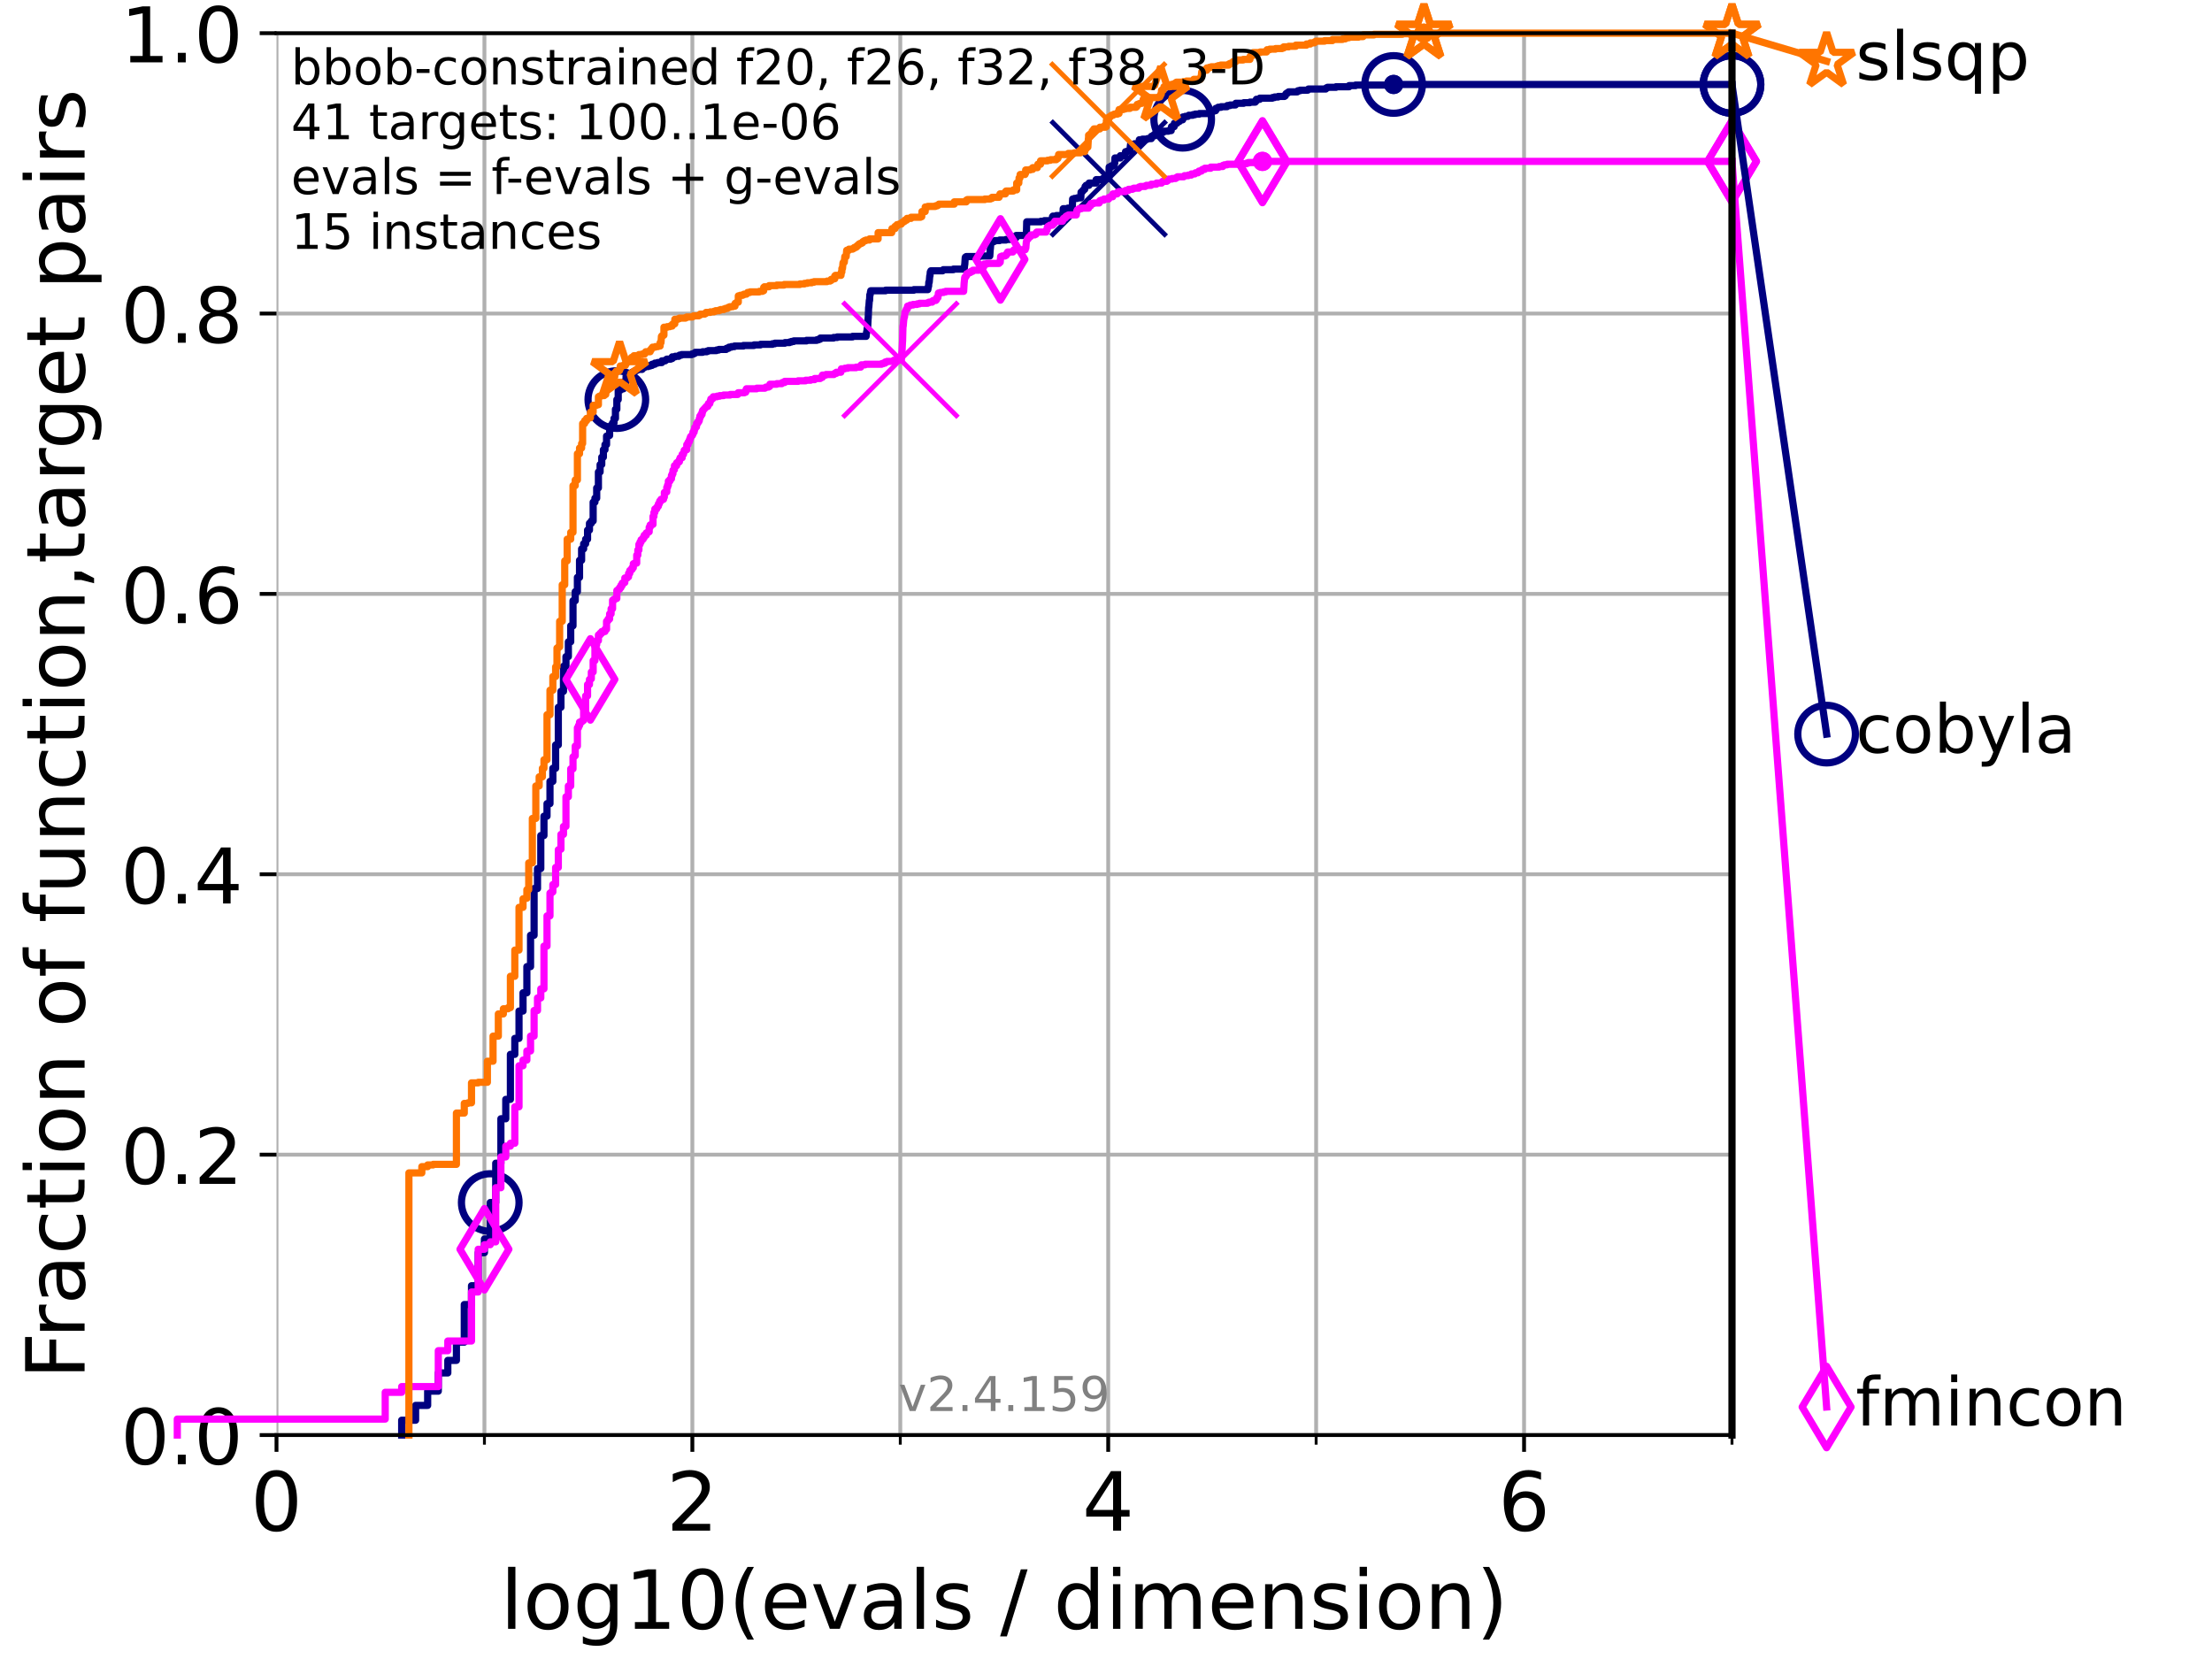 <?xml version="1.0" encoding="utf-8" standalone="no"?>
<!DOCTYPE svg PUBLIC "-//W3C//DTD SVG 1.1//EN"
  "http://www.w3.org/Graphics/SVG/1.1/DTD/svg11.dtd">
<!-- Created with matplotlib (https://matplotlib.org/) -->
<svg height="345.6pt" version="1.1" viewBox="0 0 460.8 345.6" width="460.8pt" xmlns="http://www.w3.org/2000/svg" xmlns:xlink="http://www.w3.org/1999/xlink">
 <defs>
  <style type="text/css">*{stroke-linecap:butt;stroke-linejoin:round;}</style>
 </defs>
 <g id="figure_1">
  <g id="patch_1">
   <path d="M 0 345.6 
L 460.8 345.6 
L 460.8 0 
L 0 0 
z
" style="fill:#ffffff;"/>
  </g>
  <g id="axes_1">
   <g id="patch_2">
    <path d="M 57.6 298.944 
L 360.806 298.944 
L 360.806 6.912 
L 57.6 6.912 
z
" style="fill:#ffffff;"/>
   </g>
   <g id="matplotlib.axis_1">
    <g id="xtick_1">
     <g id="line2d_1">
      <path clip-path="url(#p162bf1c27d)" d="M 57.6 298.944 
L 57.6 6.912 
" style="fill:none;stroke:#b0b0b0;stroke-linecap:square;stroke-width:0.8;"/>
     </g>
     <g id="line2d_2">
      <defs>
       <path d="M 0 0 
L 0 3.5 
" id="m9e3c6d0c22" style="stroke:#000000;stroke-width:0.8;"/>
      </defs>
      <g>
       <use style="stroke:#000000;stroke-width:0.8;" x="57.6" xlink:href="#m9e3c6d0c22" y="298.944"/>
      </g>
     </g>
     <g id="text_1">
      <!-- 0 -->
      <g transform="translate(52.192 318.861)scale(0.17 -0.17)">
       <defs>
        <path d="M 31.781 66.406 
Q 24.172 66.406 20.328 58.906 
Q 16.5 51.422 16.5 36.375 
Q 16.5 21.391 20.328 13.891 
Q 24.172 6.391 31.781 6.391 
Q 39.453 6.391 43.281 13.891 
Q 47.125 21.391 47.125 36.375 
Q 47.125 51.422 43.281 58.906 
Q 39.453 66.406 31.781 66.406 
z
M 31.781 74.219 
Q 44.047 74.219 50.516 64.516 
Q 56.984 54.828 56.984 36.375 
Q 56.984 17.969 50.516 8.266 
Q 44.047 -1.422 31.781 -1.422 
Q 19.531 -1.422 13.062 8.266 
Q 6.594 17.969 6.594 36.375 
Q 6.594 54.828 13.062 64.516 
Q 19.531 74.219 31.781 74.219 
z
" id="DejaVuSans-48"/>
       </defs>
       <use xlink:href="#DejaVuSans-48"/>
      </g>
     </g>
    </g>
    <g id="xtick_2">
     <g id="line2d_3">
      <path clip-path="url(#p162bf1c27d)" d="M 144.23 298.944 
L 144.23 6.912 
" style="fill:none;stroke:#b0b0b0;stroke-linecap:square;stroke-width:0.8;"/>
     </g>
     <g id="line2d_4">
      <g>
       <use style="stroke:#000000;stroke-width:0.8;" x="144.23" xlink:href="#m9e3c6d0c22" y="298.944"/>
      </g>
     </g>
     <g id="text_2">
      <!-- 2 -->
      <g transform="translate(138.822 318.861)scale(0.17 -0.17)">
       <defs>
        <path d="M 19.188 8.297 
L 53.609 8.297 
L 53.609 0 
L 7.328 0 
L 7.328 8.297 
Q 12.938 14.109 22.625 23.891 
Q 32.328 33.688 34.812 36.531 
Q 39.547 41.844 41.422 45.531 
Q 43.312 49.219 43.312 52.781 
Q 43.312 58.594 39.234 62.25 
Q 35.156 65.922 28.609 65.922 
Q 23.969 65.922 18.812 64.312 
Q 13.672 62.703 7.812 59.422 
L 7.812 69.391 
Q 13.766 71.781 18.938 73 
Q 24.125 74.219 28.422 74.219 
Q 39.75 74.219 46.484 68.547 
Q 53.219 62.891 53.219 53.422 
Q 53.219 48.922 51.531 44.891 
Q 49.859 40.875 45.406 35.406 
Q 44.188 33.984 37.641 27.219 
Q 31.109 20.453 19.188 8.297 
z
" id="DejaVuSans-50"/>
       </defs>
       <use xlink:href="#DejaVuSans-50"/>
      </g>
     </g>
    </g>
    <g id="xtick_3">
     <g id="line2d_5">
      <path clip-path="url(#p162bf1c27d)" d="M 230.861 298.944 
L 230.861 6.912 
" style="fill:none;stroke:#b0b0b0;stroke-linecap:square;stroke-width:0.8;"/>
     </g>
     <g id="line2d_6">
      <g>
       <use style="stroke:#000000;stroke-width:0.8;" x="230.861" xlink:href="#m9e3c6d0c22" y="298.944"/>
      </g>
     </g>
     <g id="text_3">
      <!-- 4 -->
      <g transform="translate(225.453 318.861)scale(0.17 -0.17)">
       <defs>
        <path d="M 37.797 64.312 
L 12.891 25.391 
L 37.797 25.391 
z
M 35.203 72.906 
L 47.609 72.906 
L 47.609 25.391 
L 58.016 25.391 
L 58.016 17.188 
L 47.609 17.188 
L 47.609 0 
L 37.797 0 
L 37.797 17.188 
L 4.891 17.188 
L 4.891 26.703 
z
" id="DejaVuSans-52"/>
       </defs>
       <use xlink:href="#DejaVuSans-52"/>
      </g>
     </g>
    </g>
    <g id="xtick_4">
     <g id="line2d_7">
      <path clip-path="url(#p162bf1c27d)" d="M 317.491 298.944 
L 317.491 6.912 
" style="fill:none;stroke:#b0b0b0;stroke-linecap:square;stroke-width:0.8;"/>
     </g>
     <g id="line2d_8">
      <g>
       <use style="stroke:#000000;stroke-width:0.8;" x="317.491" xlink:href="#m9e3c6d0c22" y="298.944"/>
      </g>
     </g>
     <g id="text_4">
      <!-- 6 -->
      <g transform="translate(312.083 318.861)scale(0.17 -0.17)">
       <defs>
        <path d="M 33.016 40.375 
Q 26.375 40.375 22.484 35.828 
Q 18.609 31.297 18.609 23.391 
Q 18.609 15.531 22.484 10.953 
Q 26.375 6.391 33.016 6.391 
Q 39.656 6.391 43.531 10.953 
Q 47.406 15.531 47.406 23.391 
Q 47.406 31.297 43.531 35.828 
Q 39.656 40.375 33.016 40.375 
z
M 52.594 71.297 
L 52.594 62.312 
Q 48.875 64.062 45.094 64.984 
Q 41.312 65.922 37.594 65.922 
Q 27.828 65.922 22.672 59.328 
Q 17.531 52.734 16.797 39.406 
Q 19.672 43.656 24.016 45.922 
Q 28.375 48.188 33.594 48.188 
Q 44.578 48.188 50.953 41.516 
Q 57.328 34.859 57.328 23.391 
Q 57.328 12.156 50.688 5.359 
Q 44.047 -1.422 33.016 -1.422 
Q 20.359 -1.422 13.672 8.266 
Q 6.984 17.969 6.984 36.375 
Q 6.984 53.656 15.188 63.938 
Q 23.391 74.219 37.203 74.219 
Q 40.922 74.219 44.703 73.484 
Q 48.484 72.75 52.594 71.297 
z
" id="DejaVuSans-54"/>
       </defs>
       <use xlink:href="#DejaVuSans-54"/>
      </g>
     </g>
    </g>
    <g id="xtick_5">
     <g id="line2d_9">
      <path clip-path="url(#p162bf1c27d)" d="M 100.915 298.944 
L 100.915 6.912 
" style="fill:none;stroke:#b0b0b0;stroke-linecap:square;stroke-width:0.8;"/>
     </g>
     <g id="line2d_10">
      <defs>
       <path d="M 0 0 
L 0 2 
" id="m4fc7b8c0ee" style="stroke:#000000;stroke-width:0.6;"/>
      </defs>
      <g>
       <use style="stroke:#000000;stroke-width:0.6;" x="100.915" xlink:href="#m4fc7b8c0ee" y="298.944"/>
      </g>
     </g>
    </g>
    <g id="xtick_6">
     <g id="line2d_11">
      <path clip-path="url(#p162bf1c27d)" d="M 187.546 298.944 
L 187.546 6.912 
" style="fill:none;stroke:#b0b0b0;stroke-linecap:square;stroke-width:0.8;"/>
     </g>
     <g id="line2d_12">
      <g>
       <use style="stroke:#000000;stroke-width:0.6;" x="187.546" xlink:href="#m4fc7b8c0ee" y="298.944"/>
      </g>
     </g>
    </g>
    <g id="xtick_7">
     <g id="line2d_13">
      <path clip-path="url(#p162bf1c27d)" d="M 274.176 298.944 
L 274.176 6.912 
" style="fill:none;stroke:#b0b0b0;stroke-linecap:square;stroke-width:0.8;"/>
     </g>
     <g id="line2d_14">
      <g>
       <use style="stroke:#000000;stroke-width:0.6;" x="274.176" xlink:href="#m4fc7b8c0ee" y="298.944"/>
      </g>
     </g>
    </g>
    <g id="xtick_8">
     <g id="line2d_15">
      <path clip-path="url(#p162bf1c27d)" d="M 360.806 298.944 
L 360.806 6.912 
" style="fill:none;stroke:#b0b0b0;stroke-linecap:square;stroke-width:0.8;"/>
     </g>
     <g id="line2d_16">
      <g>
       <use style="stroke:#000000;stroke-width:0.6;" x="360.806" xlink:href="#m4fc7b8c0ee" y="298.944"/>
      </g>
     </g>
    </g>
    <g id="text_5">
     <!-- log10(evals / dimension) -->
     <g transform="translate(104.239 339.314)scale(0.17 -0.17)">
      <defs>
       <path d="M 9.422 75.984 
L 18.406 75.984 
L 18.406 0 
L 9.422 0 
z
" id="DejaVuSans-108"/>
       <path d="M 30.609 48.391 
Q 23.391 48.391 19.188 42.75 
Q 14.984 37.109 14.984 27.297 
Q 14.984 17.484 19.156 11.844 
Q 23.344 6.203 30.609 6.203 
Q 37.797 6.203 41.984 11.859 
Q 46.188 17.531 46.188 27.297 
Q 46.188 37.016 41.984 42.703 
Q 37.797 48.391 30.609 48.391 
z
M 30.609 56 
Q 42.328 56 49.016 48.375 
Q 55.719 40.766 55.719 27.297 
Q 55.719 13.875 49.016 6.219 
Q 42.328 -1.422 30.609 -1.422 
Q 18.844 -1.422 12.172 6.219 
Q 5.516 13.875 5.516 27.297 
Q 5.516 40.766 12.172 48.375 
Q 18.844 56 30.609 56 
z
" id="DejaVuSans-111"/>
       <path d="M 45.406 27.984 
Q 45.406 37.75 41.375 43.109 
Q 37.359 48.484 30.078 48.484 
Q 22.859 48.484 18.828 43.109 
Q 14.797 37.75 14.797 27.984 
Q 14.797 18.266 18.828 12.891 
Q 22.859 7.516 30.078 7.516 
Q 37.359 7.516 41.375 12.891 
Q 45.406 18.266 45.406 27.984 
z
M 54.391 6.781 
Q 54.391 -7.172 48.188 -13.984 
Q 42 -20.797 29.203 -20.797 
Q 24.469 -20.797 20.266 -20.094 
Q 16.062 -19.391 12.109 -17.922 
L 12.109 -9.188 
Q 16.062 -11.328 19.922 -12.344 
Q 23.781 -13.375 27.781 -13.375 
Q 36.625 -13.375 41.016 -8.766 
Q 45.406 -4.156 45.406 5.172 
L 45.406 9.625 
Q 42.625 4.781 38.281 2.391 
Q 33.938 0 27.875 0 
Q 17.828 0 11.672 7.656 
Q 5.516 15.328 5.516 27.984 
Q 5.516 40.672 11.672 48.328 
Q 17.828 56 27.875 56 
Q 33.938 56 38.281 53.609 
Q 42.625 51.219 45.406 46.391 
L 45.406 54.688 
L 54.391 54.688 
z
" id="DejaVuSans-103"/>
       <path d="M 12.406 8.297 
L 28.516 8.297 
L 28.516 63.922 
L 10.984 60.406 
L 10.984 69.391 
L 28.422 72.906 
L 38.281 72.906 
L 38.281 8.297 
L 54.391 8.297 
L 54.391 0 
L 12.406 0 
z
" id="DejaVuSans-49"/>
       <path d="M 31 75.875 
Q 24.469 64.656 21.281 53.656 
Q 18.109 42.672 18.109 31.391 
Q 18.109 20.125 21.312 9.062 
Q 24.516 -2 31 -13.188 
L 23.188 -13.188 
Q 15.875 -1.703 12.234 9.375 
Q 8.594 20.453 8.594 31.391 
Q 8.594 42.281 12.203 53.312 
Q 15.828 64.359 23.188 75.875 
z
" id="DejaVuSans-40"/>
       <path d="M 56.203 29.594 
L 56.203 25.203 
L 14.891 25.203 
Q 15.484 15.922 20.484 11.062 
Q 25.484 6.203 34.422 6.203 
Q 39.594 6.203 44.453 7.469 
Q 49.312 8.734 54.109 11.281 
L 54.109 2.781 
Q 49.266 0.734 44.188 -0.344 
Q 39.109 -1.422 33.891 -1.422 
Q 20.797 -1.422 13.156 6.188 
Q 5.516 13.812 5.516 26.812 
Q 5.516 40.234 12.766 48.109 
Q 20.016 56 32.328 56 
Q 43.359 56 49.781 48.891 
Q 56.203 41.797 56.203 29.594 
z
M 47.219 32.234 
Q 47.125 39.594 43.094 43.984 
Q 39.062 48.391 32.422 48.391 
Q 24.906 48.391 20.391 44.141 
Q 15.875 39.891 15.188 32.172 
z
" id="DejaVuSans-101"/>
       <path d="M 2.984 54.688 
L 12.5 54.688 
L 29.594 8.797 
L 46.688 54.688 
L 56.203 54.688 
L 35.688 0 
L 23.484 0 
z
" id="DejaVuSans-118"/>
       <path d="M 34.281 27.484 
Q 23.391 27.484 19.188 25 
Q 14.984 22.516 14.984 16.5 
Q 14.984 11.719 18.141 8.906 
Q 21.297 6.109 26.703 6.109 
Q 34.188 6.109 38.703 11.406 
Q 43.219 16.703 43.219 25.484 
L 43.219 27.484 
z
M 52.203 31.203 
L 52.203 0 
L 43.219 0 
L 43.219 8.297 
Q 40.141 3.328 35.547 0.953 
Q 30.953 -1.422 24.312 -1.422 
Q 15.922 -1.422 10.953 3.297 
Q 6 8.016 6 15.922 
Q 6 25.141 12.172 29.828 
Q 18.359 34.516 30.609 34.516 
L 43.219 34.516 
L 43.219 35.406 
Q 43.219 41.609 39.141 45 
Q 35.062 48.391 27.688 48.391 
Q 23 48.391 18.547 47.266 
Q 14.109 46.141 10.016 43.891 
L 10.016 52.203 
Q 14.938 54.109 19.578 55.047 
Q 24.219 56 28.609 56 
Q 40.484 56 46.344 49.844 
Q 52.203 43.703 52.203 31.203 
z
" id="DejaVuSans-97"/>
       <path d="M 44.281 53.078 
L 44.281 44.578 
Q 40.484 46.531 36.375 47.5 
Q 32.281 48.484 27.875 48.484 
Q 21.188 48.484 17.844 46.438 
Q 14.5 44.391 14.5 40.281 
Q 14.5 37.156 16.891 35.375 
Q 19.281 33.594 26.516 31.984 
L 29.594 31.297 
Q 39.156 29.25 43.188 25.516 
Q 47.219 21.781 47.219 15.094 
Q 47.219 7.469 41.188 3.016 
Q 35.156 -1.422 24.609 -1.422 
Q 20.219 -1.422 15.453 -0.562 
Q 10.688 0.297 5.422 2 
L 5.422 11.281 
Q 10.406 8.688 15.234 7.391 
Q 20.062 6.109 24.812 6.109 
Q 31.156 6.109 34.562 8.281 
Q 37.984 10.453 37.984 14.406 
Q 37.984 18.062 35.516 20.016 
Q 33.062 21.969 24.703 23.781 
L 21.578 24.516 
Q 13.234 26.266 9.516 29.906 
Q 5.812 33.547 5.812 39.891 
Q 5.812 47.609 11.281 51.797 
Q 16.75 56 26.812 56 
Q 31.781 56 36.172 55.266 
Q 40.578 54.547 44.281 53.078 
z
" id="DejaVuSans-115"/>
       <path id="DejaVuSans-32"/>
       <path d="M 25.391 72.906 
L 33.688 72.906 
L 8.297 -9.281 
L 0 -9.281 
z
" id="DejaVuSans-47"/>
       <path d="M 45.406 46.391 
L 45.406 75.984 
L 54.391 75.984 
L 54.391 0 
L 45.406 0 
L 45.406 8.203 
Q 42.578 3.328 38.25 0.953 
Q 33.938 -1.422 27.875 -1.422 
Q 17.969 -1.422 11.734 6.484 
Q 5.516 14.406 5.516 27.297 
Q 5.516 40.188 11.734 48.094 
Q 17.969 56 27.875 56 
Q 33.938 56 38.25 53.625 
Q 42.578 51.266 45.406 46.391 
z
M 14.797 27.297 
Q 14.797 17.391 18.875 11.75 
Q 22.953 6.109 30.078 6.109 
Q 37.203 6.109 41.297 11.75 
Q 45.406 17.391 45.406 27.297 
Q 45.406 37.203 41.297 42.844 
Q 37.203 48.484 30.078 48.484 
Q 22.953 48.484 18.875 42.844 
Q 14.797 37.203 14.797 27.297 
z
" id="DejaVuSans-100"/>
       <path d="M 9.422 54.688 
L 18.406 54.688 
L 18.406 0 
L 9.422 0 
z
M 9.422 75.984 
L 18.406 75.984 
L 18.406 64.594 
L 9.422 64.594 
z
" id="DejaVuSans-105"/>
       <path d="M 52 44.188 
Q 55.375 50.25 60.062 53.125 
Q 64.75 56 71.094 56 
Q 79.641 56 84.281 50.016 
Q 88.922 44.047 88.922 33.016 
L 88.922 0 
L 79.891 0 
L 79.891 32.719 
Q 79.891 40.578 77.094 44.375 
Q 74.312 48.188 68.609 48.188 
Q 61.625 48.188 57.562 43.547 
Q 53.516 38.922 53.516 30.906 
L 53.516 0 
L 44.484 0 
L 44.484 32.719 
Q 44.484 40.625 41.703 44.406 
Q 38.922 48.188 33.109 48.188 
Q 26.219 48.188 22.156 43.531 
Q 18.109 38.875 18.109 30.906 
L 18.109 0 
L 9.078 0 
L 9.078 54.688 
L 18.109 54.688 
L 18.109 46.188 
Q 21.188 51.219 25.484 53.609 
Q 29.781 56 35.688 56 
Q 41.656 56 45.828 52.969 
Q 50 49.953 52 44.188 
z
" id="DejaVuSans-109"/>
       <path d="M 54.891 33.016 
L 54.891 0 
L 45.906 0 
L 45.906 32.719 
Q 45.906 40.484 42.875 44.328 
Q 39.844 48.188 33.797 48.188 
Q 26.516 48.188 22.312 43.547 
Q 18.109 38.922 18.109 30.906 
L 18.109 0 
L 9.078 0 
L 9.078 54.688 
L 18.109 54.688 
L 18.109 46.188 
Q 21.344 51.125 25.703 53.562 
Q 30.078 56 35.797 56 
Q 45.219 56 50.047 50.172 
Q 54.891 44.344 54.891 33.016 
z
" id="DejaVuSans-110"/>
       <path d="M 8.016 75.875 
L 15.828 75.875 
Q 23.141 64.359 26.781 53.312 
Q 30.422 42.281 30.422 31.391 
Q 30.422 20.453 26.781 9.375 
Q 23.141 -1.703 15.828 -13.188 
L 8.016 -13.188 
Q 14.5 -2 17.703 9.062 
Q 20.906 20.125 20.906 31.391 
Q 20.906 42.672 17.703 53.656 
Q 14.5 64.656 8.016 75.875 
z
" id="DejaVuSans-41"/>
      </defs>
      <use xlink:href="#DejaVuSans-108"/>
      <use x="27.783" xlink:href="#DejaVuSans-111"/>
      <use x="88.965" xlink:href="#DejaVuSans-103"/>
      <use x="152.441" xlink:href="#DejaVuSans-49"/>
      <use x="216.064" xlink:href="#DejaVuSans-48"/>
      <use x="279.688" xlink:href="#DejaVuSans-40"/>
      <use x="318.701" xlink:href="#DejaVuSans-101"/>
      <use x="380.225" xlink:href="#DejaVuSans-118"/>
      <use x="439.404" xlink:href="#DejaVuSans-97"/>
      <use x="500.684" xlink:href="#DejaVuSans-108"/>
      <use x="528.467" xlink:href="#DejaVuSans-115"/>
      <use x="580.566" xlink:href="#DejaVuSans-32"/>
      <use x="612.354" xlink:href="#DejaVuSans-47"/>
      <use x="646.045" xlink:href="#DejaVuSans-32"/>
      <use x="677.832" xlink:href="#DejaVuSans-100"/>
      <use x="741.309" xlink:href="#DejaVuSans-105"/>
      <use x="769.092" xlink:href="#DejaVuSans-109"/>
      <use x="866.504" xlink:href="#DejaVuSans-101"/>
      <use x="928.027" xlink:href="#DejaVuSans-110"/>
      <use x="991.406" xlink:href="#DejaVuSans-115"/>
      <use x="1043.506" xlink:href="#DejaVuSans-105"/>
      <use x="1071.289" xlink:href="#DejaVuSans-111"/>
      <use x="1132.471" xlink:href="#DejaVuSans-110"/>
      <use x="1195.85" xlink:href="#DejaVuSans-41"/>
     </g>
    </g>
   </g>
   <g id="matplotlib.axis_2">
    <g id="ytick_1">
     <g id="line2d_17">
      <path clip-path="url(#p162bf1c27d)" d="M 57.6 298.944 
L 360.806 298.944 
" style="fill:none;stroke:#b0b0b0;stroke-linecap:square;stroke-width:0.8;"/>
     </g>
     <g id="line2d_18">
      <defs>
       <path d="M 0 0 
L -3.5 0 
" id="m69d05d7402" style="stroke:#000000;stroke-width:0.8;"/>
      </defs>
      <g>
       <use style="stroke:#000000;stroke-width:0.8;" x="57.6" xlink:href="#m69d05d7402" y="298.944"/>
      </g>
     </g>
     <g id="text_6">
      <!-- 0.0 -->
      <g transform="translate(25.155 305.023)scale(0.16 -0.16)">
       <defs>
        <path d="M 10.688 12.406 
L 21 12.406 
L 21 0 
L 10.688 0 
z
" id="DejaVuSans-46"/>
       </defs>
       <use xlink:href="#DejaVuSans-48"/>
       <use x="63.623" xlink:href="#DejaVuSans-46"/>
       <use x="95.41" xlink:href="#DejaVuSans-48"/>
      </g>
     </g>
    </g>
    <g id="ytick_2">
     <g id="line2d_19">
      <path clip-path="url(#p162bf1c27d)" d="M 57.6 240.538 
L 360.806 240.538 
" style="fill:none;stroke:#b0b0b0;stroke-linecap:square;stroke-width:0.8;"/>
     </g>
     <g id="line2d_20">
      <g>
       <use style="stroke:#000000;stroke-width:0.8;" x="57.6" xlink:href="#m69d05d7402" y="240.538"/>
      </g>
     </g>
     <g id="text_7">
      <!-- 0.2 -->
      <g transform="translate(25.155 246.616)scale(0.16 -0.16)">
       <use xlink:href="#DejaVuSans-48"/>
       <use x="63.623" xlink:href="#DejaVuSans-46"/>
       <use x="95.41" xlink:href="#DejaVuSans-50"/>
      </g>
     </g>
    </g>
    <g id="ytick_3">
     <g id="line2d_21">
      <path clip-path="url(#p162bf1c27d)" d="M 57.6 182.131 
L 360.806 182.131 
" style="fill:none;stroke:#b0b0b0;stroke-linecap:square;stroke-width:0.8;"/>
     </g>
     <g id="line2d_22">
      <g>
       <use style="stroke:#000000;stroke-width:0.8;" x="57.6" xlink:href="#m69d05d7402" y="182.131"/>
      </g>
     </g>
     <g id="text_8">
      <!-- 0.4 -->
      <g transform="translate(25.155 188.21)scale(0.16 -0.16)">
       <use xlink:href="#DejaVuSans-48"/>
       <use x="63.623" xlink:href="#DejaVuSans-46"/>
       <use x="95.41" xlink:href="#DejaVuSans-52"/>
      </g>
     </g>
    </g>
    <g id="ytick_4">
     <g id="line2d_23">
      <path clip-path="url(#p162bf1c27d)" d="M 57.6 123.725 
L 360.806 123.725 
" style="fill:none;stroke:#b0b0b0;stroke-linecap:square;stroke-width:0.8;"/>
     </g>
     <g id="line2d_24">
      <g>
       <use style="stroke:#000000;stroke-width:0.8;" x="57.6" xlink:href="#m69d05d7402" y="123.725"/>
      </g>
     </g>
     <g id="text_9">
      <!-- 0.6 -->
      <g transform="translate(25.155 129.804)scale(0.16 -0.16)">
       <use xlink:href="#DejaVuSans-48"/>
       <use x="63.623" xlink:href="#DejaVuSans-46"/>
       <use x="95.41" xlink:href="#DejaVuSans-54"/>
      </g>
     </g>
    </g>
    <g id="ytick_5">
     <g id="line2d_25">
      <path clip-path="url(#p162bf1c27d)" d="M 57.6 65.318 
L 360.806 65.318 
" style="fill:none;stroke:#b0b0b0;stroke-linecap:square;stroke-width:0.8;"/>
     </g>
     <g id="line2d_26">
      <g>
       <use style="stroke:#000000;stroke-width:0.8;" x="57.6" xlink:href="#m69d05d7402" y="65.318"/>
      </g>
     </g>
     <g id="text_10">
      <!-- 0.8 -->
      <g transform="translate(25.155 71.397)scale(0.16 -0.16)">
       <defs>
        <path d="M 31.781 34.625 
Q 24.75 34.625 20.719 30.859 
Q 16.703 27.094 16.703 20.516 
Q 16.703 13.922 20.719 10.156 
Q 24.75 6.391 31.781 6.391 
Q 38.812 6.391 42.859 10.172 
Q 46.922 13.969 46.922 20.516 
Q 46.922 27.094 42.891 30.859 
Q 38.875 34.625 31.781 34.625 
z
M 21.922 38.812 
Q 15.578 40.375 12.031 44.719 
Q 8.5 49.078 8.5 55.328 
Q 8.5 64.062 14.719 69.141 
Q 20.953 74.219 31.781 74.219 
Q 42.672 74.219 48.875 69.141 
Q 55.078 64.062 55.078 55.328 
Q 55.078 49.078 51.531 44.719 
Q 48 40.375 41.703 38.812 
Q 48.828 37.156 52.797 32.312 
Q 56.781 27.484 56.781 20.516 
Q 56.781 9.906 50.312 4.234 
Q 43.844 -1.422 31.781 -1.422 
Q 19.734 -1.422 13.25 4.234 
Q 6.781 9.906 6.781 20.516 
Q 6.781 27.484 10.781 32.312 
Q 14.797 37.156 21.922 38.812 
z
M 18.312 54.391 
Q 18.312 48.734 21.844 45.562 
Q 25.391 42.391 31.781 42.391 
Q 38.141 42.391 41.719 45.562 
Q 45.312 48.734 45.312 54.391 
Q 45.312 60.062 41.719 63.234 
Q 38.141 66.406 31.781 66.406 
Q 25.391 66.406 21.844 63.234 
Q 18.312 60.062 18.312 54.391 
z
" id="DejaVuSans-56"/>
       </defs>
       <use xlink:href="#DejaVuSans-48"/>
       <use x="63.623" xlink:href="#DejaVuSans-46"/>
       <use x="95.41" xlink:href="#DejaVuSans-56"/>
      </g>
     </g>
    </g>
    <g id="ytick_6">
     <g id="line2d_27">
      <path clip-path="url(#p162bf1c27d)" d="M 57.6 6.912 
L 360.806 6.912 
" style="fill:none;stroke:#b0b0b0;stroke-linecap:square;stroke-width:0.8;"/>
     </g>
     <g id="line2d_28">
      <g>
       <use style="stroke:#000000;stroke-width:0.8;" x="57.6" xlink:href="#m69d05d7402" y="6.912"/>
      </g>
     </g>
     <g id="text_11">
      <!-- 1.0 -->
      <g transform="translate(25.155 12.991)scale(0.16 -0.16)">
       <use xlink:href="#DejaVuSans-49"/>
       <use x="63.623" xlink:href="#DejaVuSans-46"/>
       <use x="95.41" xlink:href="#DejaVuSans-48"/>
      </g>
     </g>
    </g>
    <g id="text_12">
     <!-- Fraction of function,target pairs -->
     <g transform="translate(17.62 287.313)rotate(-90)scale(0.17 -0.17)">
      <defs>
       <path d="M 9.812 72.906 
L 51.703 72.906 
L 51.703 64.594 
L 19.672 64.594 
L 19.672 43.109 
L 48.578 43.109 
L 48.578 34.812 
L 19.672 34.812 
L 19.672 0 
L 9.812 0 
z
" id="DejaVuSans-70"/>
       <path d="M 41.109 46.297 
Q 39.594 47.172 37.812 47.578 
Q 36.031 48 33.891 48 
Q 26.266 48 22.188 43.047 
Q 18.109 38.094 18.109 28.812 
L 18.109 0 
L 9.078 0 
L 9.078 54.688 
L 18.109 54.688 
L 18.109 46.188 
Q 20.953 51.172 25.484 53.578 
Q 30.031 56 36.531 56 
Q 37.453 56 38.578 55.875 
Q 39.703 55.766 41.062 55.516 
z
" id="DejaVuSans-114"/>
       <path d="M 48.781 52.594 
L 48.781 44.188 
Q 44.969 46.297 41.141 47.344 
Q 37.312 48.391 33.406 48.391 
Q 24.656 48.391 19.812 42.844 
Q 14.984 37.312 14.984 27.297 
Q 14.984 17.281 19.812 11.734 
Q 24.656 6.203 33.406 6.203 
Q 37.312 6.203 41.141 7.25 
Q 44.969 8.297 48.781 10.406 
L 48.781 2.094 
Q 45.016 0.344 40.984 -0.531 
Q 36.969 -1.422 32.422 -1.422 
Q 20.062 -1.422 12.781 6.344 
Q 5.516 14.109 5.516 27.297 
Q 5.516 40.672 12.859 48.328 
Q 20.219 56 33.016 56 
Q 37.156 56 41.109 55.141 
Q 45.062 54.297 48.781 52.594 
z
" id="DejaVuSans-99"/>
       <path d="M 18.312 70.219 
L 18.312 54.688 
L 36.812 54.688 
L 36.812 47.703 
L 18.312 47.703 
L 18.312 18.016 
Q 18.312 11.328 20.141 9.422 
Q 21.969 7.516 27.594 7.516 
L 36.812 7.516 
L 36.812 0 
L 27.594 0 
Q 17.188 0 13.234 3.875 
Q 9.281 7.766 9.281 18.016 
L 9.281 47.703 
L 2.688 47.703 
L 2.688 54.688 
L 9.281 54.688 
L 9.281 70.219 
z
" id="DejaVuSans-116"/>
       <path d="M 37.109 75.984 
L 37.109 68.5 
L 28.516 68.5 
Q 23.688 68.5 21.797 66.547 
Q 19.922 64.594 19.922 59.516 
L 19.922 54.688 
L 34.719 54.688 
L 34.719 47.703 
L 19.922 47.703 
L 19.922 0 
L 10.891 0 
L 10.891 47.703 
L 2.297 47.703 
L 2.297 54.688 
L 10.891 54.688 
L 10.891 58.5 
Q 10.891 67.625 15.141 71.797 
Q 19.391 75.984 28.609 75.984 
z
" id="DejaVuSans-102"/>
       <path d="M 8.5 21.578 
L 8.5 54.688 
L 17.484 54.688 
L 17.484 21.922 
Q 17.484 14.156 20.5 10.266 
Q 23.531 6.391 29.594 6.391 
Q 36.859 6.391 41.078 11.031 
Q 45.312 15.672 45.312 23.688 
L 45.312 54.688 
L 54.297 54.688 
L 54.297 0 
L 45.312 0 
L 45.312 8.406 
Q 42.047 3.422 37.719 1 
Q 33.406 -1.422 27.688 -1.422 
Q 18.266 -1.422 13.375 4.438 
Q 8.5 10.297 8.5 21.578 
z
M 31.109 56 
z
" id="DejaVuSans-117"/>
       <path d="M 11.719 12.406 
L 22.016 12.406 
L 22.016 4 
L 14.016 -11.625 
L 7.719 -11.625 
L 11.719 4 
z
" id="DejaVuSans-44"/>
       <path d="M 18.109 8.203 
L 18.109 -20.797 
L 9.078 -20.797 
L 9.078 54.688 
L 18.109 54.688 
L 18.109 46.391 
Q 20.953 51.266 25.266 53.625 
Q 29.594 56 35.594 56 
Q 45.562 56 51.781 48.094 
Q 58.016 40.188 58.016 27.297 
Q 58.016 14.406 51.781 6.484 
Q 45.562 -1.422 35.594 -1.422 
Q 29.594 -1.422 25.266 0.953 
Q 20.953 3.328 18.109 8.203 
z
M 48.688 27.297 
Q 48.688 37.203 44.609 42.844 
Q 40.531 48.484 33.406 48.484 
Q 26.266 48.484 22.188 42.844 
Q 18.109 37.203 18.109 27.297 
Q 18.109 17.391 22.188 11.75 
Q 26.266 6.109 33.406 6.109 
Q 40.531 6.109 44.609 11.75 
Q 48.688 17.391 48.688 27.297 
z
" id="DejaVuSans-112"/>
      </defs>
      <use xlink:href="#DejaVuSans-70"/>
      <use x="50.27" xlink:href="#DejaVuSans-114"/>
      <use x="91.383" xlink:href="#DejaVuSans-97"/>
      <use x="152.662" xlink:href="#DejaVuSans-99"/>
      <use x="207.643" xlink:href="#DejaVuSans-116"/>
      <use x="246.852" xlink:href="#DejaVuSans-105"/>
      <use x="274.635" xlink:href="#DejaVuSans-111"/>
      <use x="335.816" xlink:href="#DejaVuSans-110"/>
      <use x="399.195" xlink:href="#DejaVuSans-32"/>
      <use x="430.982" xlink:href="#DejaVuSans-111"/>
      <use x="492.164" xlink:href="#DejaVuSans-102"/>
      <use x="527.369" xlink:href="#DejaVuSans-32"/>
      <use x="559.156" xlink:href="#DejaVuSans-102"/>
      <use x="594.361" xlink:href="#DejaVuSans-117"/>
      <use x="657.74" xlink:href="#DejaVuSans-110"/>
      <use x="721.119" xlink:href="#DejaVuSans-99"/>
      <use x="776.1" xlink:href="#DejaVuSans-116"/>
      <use x="815.309" xlink:href="#DejaVuSans-105"/>
      <use x="843.092" xlink:href="#DejaVuSans-111"/>
      <use x="904.273" xlink:href="#DejaVuSans-110"/>
      <use x="967.652" xlink:href="#DejaVuSans-44"/>
      <use x="999.439" xlink:href="#DejaVuSans-116"/>
      <use x="1038.648" xlink:href="#DejaVuSans-97"/>
      <use x="1099.928" xlink:href="#DejaVuSans-114"/>
      <use x="1139.291" xlink:href="#DejaVuSans-103"/>
      <use x="1202.768" xlink:href="#DejaVuSans-101"/>
      <use x="1264.291" xlink:href="#DejaVuSans-116"/>
      <use x="1303.5" xlink:href="#DejaVuSans-32"/>
      <use x="1335.287" xlink:href="#DejaVuSans-112"/>
      <use x="1398.764" xlink:href="#DejaVuSans-97"/>
      <use x="1460.043" xlink:href="#DejaVuSans-105"/>
      <use x="1487.826" xlink:href="#DejaVuSans-114"/>
      <use x="1528.939" xlink:href="#DejaVuSans-115"/>
     </g>
    </g>
   </g>
   <g id="line2d_29">
    <defs>
     <path d="M 0 1.5 
C 0.398 1.5 0.779 1.342 1.061 1.061 
C 1.342 0.779 1.5 0.398 1.5 0 
C 1.5 -0.398 1.342 -0.779 1.061 -1.061 
C 0.779 -1.342 0.398 -1.5 0 -1.5 
C -0.398 -1.5 -0.779 -1.342 -1.061 -1.061 
C -1.342 -0.779 -1.5 -0.398 -1.5 0 
C -1.5 0.398 -1.342 0.779 -1.061 1.061 
C -0.779 1.342 -0.398 1.5 0 1.5 
z
" id="meb128680e9" style="stroke:#000080;"/>
    </defs>
    <g>
     <use style="fill:#000080;stroke:#000080;" x="290.314" xlink:href="#meb128680e9" y="17.596"/>
     <use style="fill:#000080;stroke:#000080;" x="290.314" xlink:href="#meb128680e9" y="17.596"/>
    </g>
   </g>
   <g id="line2d_30">
    <path d="M 83.678 298.944 
L 83.678 295.857 
L 86.578 295.857 
L 86.578 292.771 
L 89.09 292.771 
L 89.09 289.803 
L 91.306 289.803 
L 91.306 286.004 
L 93.288 286.004 
L 93.288 283.393 
L 95.081 283.393 
L 95.081 279.594 
L 96.718 279.594 
L 96.718 271.759 
L 98.223 271.759 
L 98.223 267.841 
L 99.617 267.841 
L 99.617 260.956 
L 100.915 260.956 
L 100.915 258.107 
L 102.129 258.107 
L 102.129 250.509 
L 103.27 250.509 
L 103.27 242.318 
L 104.345 242.318 
L 104.345 233.059 
L 105.362 233.059 
L 105.362 229.023 
L 106.327 229.023 
L 106.327 219.644 
L 107.245 219.644 
L 107.245 216.32 
L 108.12 216.32 
L 108.12 210.622 
L 108.956 210.622 
L 108.956 206.823 
L 109.757 206.823 
L 109.757 201.363 
L 110.525 201.363 
L 110.525 194.833 
L 111.262 194.833 
L 111.262 185.099 
L 111.972 185.099 
L 111.972 180.944 
L 112.657 180.944 
L 112.657 174.059 
L 113.317 174.059 
L 113.317 170.023 
L 113.954 170.023 
L 113.954 167.411 
L 114.571 167.411 
L 114.571 162.781 
L 115.168 162.781 
L 115.168 160.051 
L 115.747 160.051 
L 115.747 155.184 
L 116.309 155.184 
L 116.309 147.349 
L 116.854 147.349 
L 116.854 144.025 
L 117.384 144.025 
L 117.384 138.801 
L 117.9 138.801 
L 117.9 136.783 
L 118.401 136.783 
L 118.401 133.697 
L 118.89 133.697 
L 118.89 130.373 
L 119.366 130.373 
L 119.366 125.149 
L 119.831 125.149 
L 119.831 123.25 
L 120.284 123.25 
L 120.284 120.282 
L 120.727 120.282 
L 120.727 116.721 
L 121.159 116.721 
L 121.159 114.347 
L 121.582 114.347 
L 121.582 113.278 
L 121.995 113.278 
L 121.995 112.328 
L 122.4 112.328 
L 122.4 110.429 
L 122.796 110.429 
L 122.796 109.004 
L 123.184 109.004 
L 123.184 108.53 
L 123.564 108.53 
L 123.564 104.612 
L 123.936 104.612 
L 123.936 103.781 
L 124.302 103.781 
L 124.302 101.644 
L 124.66 101.644 
L 124.66 98.32 
L 125.012 98.32 
L 125.012 96.777 
L 125.357 96.777 
L 125.357 95.234 
L 125.696 95.234 
L 125.696 93.691 
L 126.029 93.691 
L 126.029 92.622 
L 126.356 92.622 
L 126.356 90.842 
L 126.677 90.842 
L 126.677 90.723 
L 126.994 90.723 
L 126.994 89.18 
L 127.304 89.18 
L 127.304 88.586 
L 127.61 88.586 
L 127.61 88.111 
L 127.911 88.111 
L 127.911 87.161 
L 128.208 87.161 
L 128.208 85.262 
L 128.499 85.262 
L 128.499 83.244 
L 128.786 83.244 
L 128.786 81.345 
L 129.069 81.345 
L 129.069 81.226 
L 129.348 81.226 
L 129.348 80.988 
L 129.893 80.988 
L 129.893 79.564 
L 130.423 79.564 
L 130.423 78.377 
L 130.683 78.377 
L 130.683 78.139 
L 130.939 78.139 
L 130.939 78.021 
L 131.44 78.021 
L 131.44 77.783 
L 131.686 77.783 
L 131.686 77.546 
L 131.929 77.546 
L 131.929 77.427 
L 132.169 77.427 
L 132.169 77.308 
L 132.405 77.308 
L 132.405 77.19 
L 132.639 77.19 
L 132.639 77.071 
L 132.87 77.071 
L 132.87 76.952 
L 133.766 76.952 
L 133.766 76.715 
L 133.983 76.715 
L 133.983 76.596 
L 134.198 76.596 
L 134.198 76.477 
L 134.411 76.477 
L 134.411 76.359 
L 135.034 76.359 
L 135.034 76.24 
L 135.439 76.24 
L 135.439 76.121 
L 135.835 76.121 
L 135.835 75.884 
L 136.414 75.884 
L 136.414 75.646 
L 136.975 75.646 
L 136.975 75.528 
L 137.876 75.528 
L 137.876 75.172 
L 138.566 75.172 
L 138.566 75.053 
L 138.735 75.053 
L 138.735 74.934 
L 138.902 74.934 
L 138.902 74.815 
L 139.717 74.815 
L 139.717 74.697 
L 140.033 74.697 
L 140.033 74.341 
L 140.65 74.341 
L 140.65 74.222 
L 141.393 74.222 
L 141.393 74.103 
L 141.538 74.103 
L 141.538 73.984 
L 141.968 73.984 
L 141.968 73.866 
L 144.105 73.866 
L 144.105 73.747 
L 144.48 73.747 
L 144.48 73.628 
L 144.725 73.628 
L 144.725 73.51 
L 144.847 73.51 
L 144.847 73.391 
L 146.362 73.391 
L 146.362 73.272 
L 147.237 73.272 
L 147.237 73.153 
L 147.555 73.153 
L 147.555 73.035 
L 149.262 73.035 
L 149.262 72.916 
L 149.736 72.916 
L 149.736 72.797 
L 151.263 72.797 
L 151.349 72.56 
L 151.774 72.56 
L 151.858 72.322 
L 152.353 72.322 
L 152.353 72.204 
L 152.993 72.204 
L 152.993 72.085 
L 154.865 72.085 
L 154.865 71.966 
L 157.081 71.966 
L 157.081 71.848 
L 158.425 71.848 
L 158.425 71.729 
L 160.907 71.729 
L 160.907 71.61 
L 161.417 71.61 
L 161.417 71.491 
L 163.509 71.491 
L 163.509 71.373 
L 164.474 71.373 
L 164.474 71.254 
L 164.855 71.254 
L 164.855 71.135 
L 165.351 71.135 
L 165.351 71.017 
L 168.011 71.017 
L 168.011 70.898 
L 170.151 70.898 
L 170.151 70.779 
L 170.558 70.779 
L 170.558 70.66 
L 170.865 70.66 
L 170.895 70.423 
L 173.634 70.423 
L 173.634 70.304 
L 174.406 70.304 
L 174.406 70.186 
L 177.599 70.186 
L 177.599 70.067 
L 180.429 70.067 
L 180.538 69.117 
L 180.593 69.117 
L 180.647 68.405 
L 180.737 68.405 
L 180.845 66.268 
L 180.863 66.268 
L 180.952 64.013 
L 180.988 64.013 
L 181.094 62.588 
L 181.147 62.588 
L 181.2 61.401 
L 181.27 61.401 
L 181.34 60.807 
L 181.392 60.807 
L 181.392 60.57 
L 184.481 60.57 
L 184.481 60.451 
L 190.375 60.451 
L 190.375 60.332 
L 193.288 60.332 
L 193.399 59.62 
L 193.445 59.62 
L 193.491 58.789 
L 193.573 58.789 
L 193.682 57.483 
L 193.727 57.483 
L 193.799 56.652 
L 193.853 56.652 
L 193.915 56.415 
L 196.367 56.415 
L 196.367 56.296 
L 196.508 56.296 
L 196.508 56.178 
L 198.606 56.178 
L 198.606 56.059 
L 200.859 56.059 
L 200.963 55.109 
L 200.982 55.109 
L 201.074 53.685 
L 201.11 53.685 
L 201.11 53.566 
L 201.28 53.566 
L 201.28 53.447 
L 204.056 53.447 
L 204.056 53.328 
L 206.193 53.328 
L 206.281 51.904 
L 206.304 51.904 
L 206.397 50.717 
L 206.498 50.717 
L 206.58 50.361 
L 207.013 50.361 
L 207.013 50.242 
L 207.26 50.242 
L 207.26 50.123 
L 208.221 50.123 
L 208.221 50.005 
L 209.543 50.005 
L 209.543 49.886 
L 210.387 49.886 
L 210.458 49.53 
L 211.656 49.53 
L 211.68 49.055 
L 213.81 49.055 
L 213.884 46.206 
L 216.836 46.206 
L 216.836 46.087 
L 217.549 46.087 
L 217.549 45.968 
L 219.197 45.968 
L 219.253 45.137 
L 219.337 45.137 
L 219.337 45.019 
L 220.058 45.019 
L 220.058 44.9 
L 221.411 44.9 
L 221.485 43.475 
L 222.449 43.475 
L 222.449 43.357 
L 223.371 43.357 
L 223.449 41.457 
L 223.8 41.457 
L 223.8 41.339 
L 224.389 41.339 
L 224.389 41.22 
L 225.156 41.22 
L 225.203 40.033 
L 225.374 40.033 
L 225.374 39.914 
L 225.494 39.914 
L 225.559 39.677 
L 225.695 39.677 
L 225.785 39.439 
L 225.962 39.439 
L 226.048 38.846 
L 226.179 38.846 
L 226.248 38.608 
L 226.86 38.608 
L 226.869 38.133 
L 228.335 38.133 
L 228.35 37.421 
L 229.745 37.421 
L 229.745 37.184 
L 231 37.184 
L 231.059 34.809 
L 231.473 34.809 
L 231.476 34.572 
L 231.923 34.572 
L 231.923 34.453 
L 232.107 34.453 
L 232.134 33.978 
L 232.222 33.978 
L 232.262 32.91 
L 233.369 32.91 
L 233.389 32.435 
L 234.368 32.435 
L 234.464 31.604 
L 234.81 31.604 
L 234.81 31.485 
L 235.367 31.485 
L 235.473 30.417 
L 235.494 30.417 
L 235.512 30.061 
L 236.344 30.061 
L 236.344 29.942 
L 237.326 29.942 
L 237.338 29.111 
L 237.967 29.111 
L 237.967 28.992 
L 239.044 28.992 
L 239.044 28.874 
L 239.848 28.874 
L 239.854 28.399 
L 240.12 28.399 
L 240.12 28.28 
L 240.616 28.28 
L 240.616 28.161 
L 240.76 28.161 
L 240.76 28.043 
L 241.342 28.043 
L 241.342 27.924 
L 241.676 27.924 
L 241.697 27.687 
L 242.062 27.687 
L 242.062 27.568 
L 242.331 27.568 
L 242.393 27.33 
L 243.403 27.33 
L 243.403 27.212 
L 243.983 27.212 
L 244.049 26.381 
L 244.6 26.381 
L 244.654 25.669 
L 245.182 25.669 
L 245.255 25.431 
L 245.378 25.431 
L 245.378 25.312 
L 245.686 25.312 
L 245.686 25.194 
L 245.816 25.194 
L 245.82 24.956 
L 246.374 24.956 
L 246.414 24.363 
L 246.887 24.363 
L 246.887 24.244 
L 247.458 24.244 
L 247.458 24.125 
L 247.636 24.125 
L 247.636 24.007 
L 248.491 24.007 
L 248.491 23.888 
L 248.968 23.888 
L 248.968 23.769 
L 249.846 23.769 
L 249.846 23.65 
L 252.01 23.65 
L 252.064 23.294 
L 252.479 23.294 
L 252.479 23.176 
L 252.87 23.176 
L 252.87 23.057 
L 253.246 23.057 
L 253.264 22.582 
L 253.596 22.582 
L 253.596 22.463 
L 253.752 22.463 
L 253.752 22.345 
L 254.378 22.345 
L 254.378 22.226 
L 255.606 22.226 
L 255.668 21.988 
L 256.254 21.988 
L 256.254 21.87 
L 257.368 21.87 
L 257.441 21.514 
L 259.094 21.514 
L 259.094 21.395 
L 260.37 21.395 
L 260.37 21.276 
L 261.5 21.276 
L 261.5 21.039 
L 261.724 21.039 
L 261.724 20.683 
L 262.444 20.683 
L 262.456 20.445 
L 265.057 20.445 
L 265.057 20.326 
L 265.498 20.326 
L 265.498 20.208 
L 266.268 20.208 
L 266.268 20.089 
L 267.579 20.089 
L 267.579 19.97 
L 267.756 19.97 
L 267.83 19.614 
L 267.916 19.614 
L 267.916 19.495 
L 268.076 19.495 
L 268.076 19.377 
L 268.286 19.377 
L 268.286 19.258 
L 268.436 19.258 
L 268.436 19.139 
L 270.244 19.139 
L 270.244 19.021 
L 270.372 19.021 
L 270.372 18.902 
L 270.828 18.902 
L 270.828 18.783 
L 272.431 18.783 
L 272.431 18.665 
L 272.567 18.665 
L 272.567 18.546 
L 276.181 18.546 
L 276.181 18.427 
L 276.293 18.427 
L 276.293 18.308 
L 276.531 18.308 
L 276.531 18.19 
L 278.313 18.19 
L 278.313 18.071 
L 281.05 18.071 
L 281.05 17.834 
L 282.393 17.834 
L 282.393 17.715 
L 290.314 17.715 
L 290.314 17.596 
L 360.806 17.596 
L 360.806 17.596 
" style="fill:none;stroke:#000080;stroke-linecap:square;stroke-width:1.5;"/>
   </g>
   <g id="line2d_31">
    <defs>
     <path d="M 0 6 
C 1.591 6 3.117 5.368 4.243 4.243 
C 5.368 3.117 6 1.591 6 0 
C 6 -1.591 5.368 -3.117 4.243 -4.243 
C 3.117 -5.368 1.591 -6 0 -6 
C -1.591 -6 -3.117 -5.368 -4.243 -4.243 
C -5.368 -3.117 -6 -1.591 -6 0 
C -6 1.591 -5.368 3.117 -4.243 4.243 
C -3.117 5.368 -1.591 6 0 6 
z
" id="m0032bfabb0" style="stroke:#000080;stroke-width:1.5;"/>
    </defs>
    <g>
     <use style="fill-opacity:0;stroke:#000080;stroke-width:1.5;" x="102.129" xlink:href="#m0032bfabb0" y="250.509"/>
     <use style="fill-opacity:0;stroke:#000080;stroke-width:1.5;" x="128.499" xlink:href="#m0032bfabb0" y="83.244"/>
     <use style="fill-opacity:0;stroke:#000080;stroke-width:1.5;" x="246.374" xlink:href="#m0032bfabb0" y="24.838"/>
     <use style="fill-opacity:0;stroke:#000080;stroke-width:1.5;" x="290.314" xlink:href="#m0032bfabb0" y="17.596"/>
     <use style="fill-opacity:0;stroke:#000080;stroke-width:1.5;" x="360.806" xlink:href="#m0032bfabb0" y="17.596"/>
    </g>
   </g>
   <g id="line2d_32">
    <path style="fill:none;stroke:#000080;stroke-linecap:square;stroke-width:1.5;"/>
    <g/>
   </g>
   <g id="line2d_33">
    <path clip-path="url(#p162bf1c27d)" d="M 230.963 37.184 
" style="fill:none;stroke:#000080;stroke-linecap:square;stroke-width:1.5;"/>
    <defs>
     <path d="M -12 12 
L 12 -12 
M -12 -12 
L 12 12 
" id="m71b47c0712" style="stroke:#000080;"/>
    </defs>
    <g clip-path="url(#p162bf1c27d)">
     <use style="fill:#000080;stroke:#000080;" x="230.963" xlink:href="#m71b47c0712" y="37.184"/>
    </g>
   </g>
   <g id="line2d_34">
    <defs>
     <path d="M 0 1.5 
C 0.398 1.5 0.779 1.342 1.061 1.061 
C 1.342 0.779 1.5 0.398 1.5 0 
C 1.5 -0.398 1.342 -0.779 1.061 -1.061 
C 0.779 -1.342 0.398 -1.5 0 -1.5 
C -0.398 -1.5 -0.779 -1.342 -1.061 -1.061 
C -1.342 -0.779 -1.5 -0.398 -1.5 0 
C -1.5 0.398 -1.342 0.779 -1.061 1.061 
C -0.779 1.342 -0.398 1.5 0 1.5 
z
" id="ma2c0e666f3" style="stroke:#ff00ff;"/>
    </defs>
    <g>
     <use style="fill:#ff00ff;stroke:#ff00ff;" x="262.994" xlink:href="#ma2c0e666f3" y="33.622"/>
     <use style="fill:#ff00ff;stroke:#ff00ff;" x="262.994" xlink:href="#ma2c0e666f3" y="33.622"/>
    </g>
   </g>
   <g id="line2d_35">
    <path d="M 36.933 298.944 
L 36.933 295.62 
L 80.249 295.62 
L 80.249 290.041 
L 83.678 290.041 
L 83.678 288.853 
L 91.306 288.853 
L 91.306 281.375 
L 93.288 281.375 
L 93.288 279.356 
L 98.223 279.356 
L 98.223 269.147 
L 99.617 269.147 
L 99.617 260.244 
L 100.915 260.244 
L 100.915 259.294 
L 102.129 259.294 
L 102.129 258.701 
L 103.27 258.701 
L 103.27 247.423 
L 104.345 247.423 
L 104.345 241.012 
L 105.362 241.012 
L 105.362 238.757 
L 106.327 238.757 
L 106.327 238.163 
L 107.245 238.163 
L 107.245 230.566 
L 108.12 230.566 
L 108.12 222.018 
L 108.956 222.018 
L 108.956 220.831 
L 109.757 220.831 
L 109.757 218.932 
L 110.525 218.932 
L 110.525 215.845 
L 111.262 215.845 
L 111.262 210.503 
L 111.972 210.503 
L 111.972 207.892 
L 112.657 207.892 
L 112.657 205.992 
L 113.317 205.992 
L 113.317 197.089 
L 113.954 197.089 
L 113.954 190.797 
L 114.571 190.797 
L 114.571 186.049 
L 114.872 186.049 
L 114.872 185.811 
L 115.168 185.811 
L 115.168 184.268 
L 115.747 184.268 
L 115.747 180.707 
L 116.309 180.707 
L 116.309 177.027 
L 116.584 177.027 
L 116.584 176.908 
L 116.854 176.908 
L 116.854 173.821 
L 117.384 173.821 
L 117.384 172.159 
L 117.9 172.159 
L 117.9 165.986 
L 118.401 165.986 
L 118.401 163.731 
L 118.89 163.731 
L 118.89 160.169 
L 119.366 160.169 
L 119.366 157.676 
L 119.6 157.676 
L 119.6 157.439 
L 119.831 157.439 
L 119.831 155.421 
L 120.284 155.421 
L 120.284 151.622 
L 120.507 151.622 
L 120.507 151.147 
L 120.727 151.147 
L 120.727 150.435 
L 121.159 150.435 
L 121.159 150.198 
L 121.372 150.198 
L 121.372 150.079 
L 121.582 150.079 
L 121.582 147.942 
L 121.995 147.942 
L 121.995 144.974 
L 122.4 144.974 
L 122.4 142.6 
L 122.796 142.6 
L 122.796 141.532 
L 122.991 141.532 
L 122.991 141.413 
L 123.184 141.413 
L 123.184 139.988 
L 123.564 139.988 
L 123.564 137.614 
L 123.936 137.614 
L 123.936 134.29 
L 124.302 134.29 
L 124.302 133.459 
L 124.66 133.459 
L 124.66 132.272 
L 125.012 132.272 
L 125.012 131.916 
L 125.357 131.916 
L 125.357 131.56 
L 126.029 131.56 
L 126.029 131.085 
L 126.356 131.085 
L 126.356 129.423 
L 126.517 129.423 
L 126.517 129.304 
L 126.677 129.304 
L 126.677 128.948 
L 126.994 128.948 
L 126.994 127.88 
L 127.304 127.88 
L 127.304 126.811 
L 127.61 126.811 
L 127.61 125.031 
L 127.911 125.031 
L 127.911 124.793 
L 128.208 124.793 
L 128.208 124.674 
L 128.499 124.674 
L 128.499 123.013 
L 128.786 123.013 
L 128.786 122.775 
L 129.069 122.775 
L 129.069 122.419 
L 129.348 122.419 
L 129.348 121.944 
L 129.623 121.944 
L 129.623 121.469 
L 129.893 121.469 
L 129.893 121.351 
L 130.16 121.351 
L 130.16 120.401 
L 130.683 120.401 
L 130.683 120.163 
L 130.939 120.163 
L 130.939 119.451 
L 131.191 119.451 
L 131.191 118.858 
L 131.44 118.858 
L 131.44 118.62 
L 131.686 118.62 
L 131.686 118.264 
L 131.929 118.264 
L 131.929 117.433 
L 132.169 117.433 
L 132.169 117.314 
L 132.639 117.314 
L 132.639 115.652 
L 132.87 115.652 
L 132.87 114.584 
L 133.098 114.584 
L 133.098 113.397 
L 133.323 113.397 
L 133.323 112.922 
L 133.546 112.922 
L 133.546 112.447 
L 133.766 112.447 
L 133.766 112.328 
L 133.983 112.328 
L 133.983 111.972 
L 134.198 111.972 
L 134.198 111.497 
L 134.621 111.497 
L 134.621 111.023 
L 134.829 111.023 
L 134.829 110.904 
L 135.034 110.904 
L 135.034 110.785 
L 135.238 110.785 
L 135.238 109.835 
L 135.439 109.835 
L 135.439 109.361 
L 135.638 109.361 
L 135.638 109.242 
L 136.03 109.242 
L 136.03 107.58 
L 136.223 107.58 
L 136.223 106.749 
L 136.414 106.749 
L 136.414 106.037 
L 136.79 106.037 
L 136.79 105.681 
L 136.975 105.681 
L 136.975 105.443 
L 137.159 105.443 
L 137.159 104.968 
L 137.341 104.968 
L 137.431 104.375 
L 137.699 104.375 
L 137.699 104.019 
L 138.224 104.019 
L 138.31 103.544 
L 138.396 103.544 
L 138.396 102.594 
L 138.735 102.594 
L 138.735 102.475 
L 138.902 102.475 
L 138.902 101.526 
L 139.068 101.526 
L 139.068 101.051 
L 139.232 101.051 
L 139.232 100.22 
L 139.556 100.22 
L 139.556 99.864 
L 139.717 99.864 
L 139.717 99.745 
L 139.875 99.745 
L 139.875 99.033 
L 140.033 99.033 
L 140.033 98.677 
L 140.189 98.677 
L 140.189 97.964 
L 140.344 97.964 
L 140.344 97.846 
L 140.497 97.846 
L 140.497 97.015 
L 140.951 97.015 
L 140.951 96.421 
L 141.099 96.421 
L 141.099 96.302 
L 141.393 96.302 
L 141.393 96.184 
L 141.538 96.184 
L 141.538 95.709 
L 141.683 95.709 
L 141.683 95.353 
L 142.109 95.353 
L 142.109 94.64 
L 142.387 94.64 
L 142.456 94.165 
L 142.525 94.165 
L 142.525 93.809 
L 142.662 93.809 
L 142.662 93.691 
L 143.066 93.691 
L 143.066 92.622 
L 143.331 92.622 
L 143.331 92.147 
L 143.462 92.147 
L 143.462 92.029 
L 143.593 92.029 
L 143.593 91.673 
L 143.722 91.673 
L 143.722 91.316 
L 143.85 91.316 
L 143.85 90.96 
L 143.978 90.96 
L 143.978 90.842 
L 144.105 90.842 
L 144.105 90.723 
L 144.23 90.723 
L 144.23 90.485 
L 144.355 90.485 
L 144.355 90.011 
L 144.603 90.011 
L 144.603 89.536 
L 144.725 89.536 
L 144.725 89.061 
L 144.847 89.061 
L 144.847 88.942 
L 145.088 88.942 
L 145.088 88.23 
L 145.327 88.23 
L 145.327 87.874 
L 145.562 87.874 
L 145.562 87.636 
L 145.678 87.636 
L 145.678 87.161 
L 145.794 87.161 
L 145.794 86.687 
L 146.023 86.687 
L 146.023 86.33 
L 146.25 86.33 
L 146.25 85.856 
L 146.362 85.856 
L 146.362 85.499 
L 146.474 85.499 
L 146.585 85.262 
L 146.695 85.262 
L 146.805 85.025 
L 146.914 85.025 
L 147.022 84.787 
L 147.13 84.787 
L 147.13 84.668 
L 147.45 84.668 
L 147.555 84.075 
L 147.868 84.075 
L 147.971 83.481 
L 148.074 83.481 
L 148.074 83.125 
L 148.378 83.125 
L 148.378 83.007 
L 148.528 83.007 
L 148.578 82.65 
L 149.358 82.65 
L 149.358 82.532 
L 149.922 82.532 
L 149.922 82.413 
L 150.738 82.413 
L 150.738 82.294 
L 152.107 82.294 
L 152.107 82.176 
L 153.689 82.176 
L 153.764 81.819 
L 155.077 81.819 
L 155.077 81.701 
L 155.357 81.701 
L 155.426 81.107 
L 155.495 81.107 
L 155.495 80.988 
L 157.642 80.988 
L 157.642 80.87 
L 159.345 80.87 
L 159.345 80.751 
L 159.569 80.751 
L 159.569 80.632 
L 160.116 80.632 
L 160.116 80.514 
L 160.33 80.514 
L 160.383 80.039 
L 161.815 80.039 
L 161.815 79.92 
L 162.869 79.92 
L 162.961 79.683 
L 163.464 79.683 
L 163.464 79.445 
L 166.267 79.445 
L 166.267 79.326 
L 167.833 79.326 
L 167.833 79.208 
L 168.876 79.208 
L 168.876 79.089 
L 169.703 79.089 
L 169.703 78.852 
L 170.865 78.852 
L 170.865 78.733 
L 171.016 78.733 
L 171.016 78.614 
L 171.316 78.614 
L 171.316 78.139 
L 172.045 78.139 
L 172.045 78.021 
L 173.712 78.021 
L 173.712 77.902 
L 173.843 77.902 
L 173.843 77.783 
L 174.228 77.783 
L 174.228 77.546 
L 175.172 77.546 
L 175.268 76.833 
L 175.977 76.833 
L 175.977 76.715 
L 176.593 76.715 
L 176.593 76.596 
L 178.339 76.596 
L 178.339 76.477 
L 179.306 76.477 
L 179.306 76.121 
L 179.423 76.121 
L 179.423 76.002 
L 180.217 76.002 
L 180.217 75.884 
L 183.628 75.884 
L 183.628 75.765 
L 183.995 75.765 
L 183.995 75.646 
L 184.385 75.646 
L 184.414 75.409 
L 184.774 75.409 
L 184.774 75.29 
L 186.167 75.29 
L 186.18 75.053 
L 187.242 75.053 
L 187.242 74.934 
L 187.776 74.934 
L 187.875 73.391 
L 187.9 73.391 
L 188.01 71.135 
L 188.022 71.135 
L 188.108 67.93 
L 188.156 67.93 
L 188.265 66.624 
L 188.277 66.624 
L 188.362 66.031 
L 188.422 66.031 
L 188.505 65.081 
L 188.541 65.081 
L 188.624 64.844 
L 188.683 64.844 
L 188.789 64.487 
L 188.83 64.487 
L 188.83 64.369 
L 189.011 64.369 
L 189.057 63.775 
L 189.401 63.775 
L 189.401 63.656 
L 189.649 63.656 
L 189.649 63.538 
L 190.213 63.538 
L 190.213 63.419 
L 191.054 63.419 
L 191.054 63.3 
L 191.547 63.3 
L 191.547 63.182 
L 193.224 63.182 
L 193.224 63.063 
L 193.518 63.063 
L 193.518 62.944 
L 194.191 62.944 
L 194.226 62.707 
L 194.401 62.707 
L 194.401 62.588 
L 194.959 62.588 
L 194.959 62.469 
L 195.077 62.469 
L 195.144 61.994 
L 195.393 61.994 
L 195.484 61.045 
L 195.899 61.045 
L 195.899 60.926 
L 196.551 60.926 
L 196.551 60.807 
L 197.008 60.807 
L 197.008 60.689 
L 200.747 60.689 
L 200.852 58.908 
L 200.859 58.908 
L 200.963 57.84 
L 201 57.84 
L 201 57.721 
L 201.165 57.721 
L 201.232 57.483 
L 201.317 57.483 
L 201.401 57.009 
L 201.681 57.009 
L 201.681 56.89 
L 201.799 56.89 
L 201.799 56.771 
L 202.154 56.771 
L 202.258 56.534 
L 202.621 56.534 
L 202.666 56.296 
L 203.925 56.296 
L 203.931 56.059 
L 204.15 56.059 
L 204.197 55.821 
L 204.682 55.821 
L 204.732 55.584 
L 204.927 55.584 
L 204.982 54.99 
L 205.619 54.99 
L 205.619 54.872 
L 208.116 54.872 
L 208.12 54.634 
L 208.364 54.634 
L 208.447 53.447 
L 208.738 53.447 
L 208.738 53.328 
L 209.365 53.328 
L 209.365 53.21 
L 209.592 53.21 
L 209.689 52.854 
L 209.87 52.854 
L 209.908 52.497 
L 210.995 52.497 
L 211.103 52.26 
L 211.117 52.26 
L 211.117 52.141 
L 211.235 52.141 
L 211.235 52.023 
L 213.569 52.023 
L 213.582 51.666 
L 213.702 51.666 
L 213.806 50.361 
L 213.834 50.361 
L 213.932 50.005 
L 213.947 50.005 
L 214.049 49.767 
L 214.201 49.767 
L 214.283 49.411 
L 214.482 49.411 
L 214.482 49.292 
L 214.676 49.292 
L 214.741 48.936 
L 215.55 48.936 
L 215.55 48.817 
L 215.798 48.817 
L 215.854 48.461 
L 215.967 48.461 
L 215.967 48.343 
L 217.938 48.343 
L 217.998 47.868 
L 218.139 47.868 
L 218.19 47.274 
L 218.298 47.274 
L 218.298 47.155 
L 218.527 47.155 
L 218.527 47.037 
L 218.686 47.037 
L 218.686 46.918 
L 219.233 46.918 
L 219.233 46.799 
L 219.375 46.799 
L 219.375 46.562 
L 219.616 46.562 
L 219.698 46.206 
L 219.736 46.206 
L 219.736 46.087 
L 221.343 46.087 
L 221.37 45.731 
L 221.525 45.731 
L 221.542 45.493 
L 221.826 45.493 
L 221.826 45.375 
L 221.975 45.375 
L 221.983 45.137 
L 222.115 45.137 
L 222.115 45.019 
L 222.348 45.019 
L 222.348 44.9 
L 222.579 44.9 
L 222.579 44.781 
L 224.215 44.781 
L 224.307 43.95 
L 224.396 43.95 
L 224.426 43.713 
L 224.665 43.713 
L 224.665 43.594 
L 224.776 43.594 
L 224.776 43.475 
L 225.289 43.475 
L 225.289 43.357 
L 226.769 43.357 
L 226.869 43.001 
L 226.884 43.001 
L 226.884 42.882 
L 227.207 42.882 
L 227.254 42.407 
L 227.82 42.407 
L 227.82 42.288 
L 228.981 42.288 
L 229.087 42.051 
L 229.096 42.051 
L 229.104 41.813 
L 229.396 41.813 
L 229.396 41.695 
L 229.953 41.695 
L 229.98 41.457 
L 230.955 41.457 
L 231.048 41.101 
L 231.316 41.101 
L 231.316 40.982 
L 231.8 40.982 
L 231.838 40.389 
L 232.724 40.389 
L 232.819 40.033 
L 233.066 40.033 
L 233.066 39.914 
L 234.461 39.914 
L 234.465 39.677 
L 235.081 39.677 
L 235.094 39.439 
L 235.894 39.439 
L 235.894 39.32 
L 236.177 39.32 
L 236.177 39.202 
L 237.24 39.202 
L 237.256 38.964 
L 237.544 38.964 
L 237.544 38.846 
L 238.56 38.846 
L 238.56 38.727 
L 238.807 38.727 
L 238.807 38.608 
L 239.789 38.608 
L 239.823 38.371 
L 240.898 38.371 
L 240.917 38.133 
L 241.988 38.133 
L 242.036 37.896 
L 242.191 37.896 
L 242.191 37.777 
L 243.06 37.777 
L 243.06 37.658 
L 243.242 37.658 
L 243.326 37.421 
L 243.466 37.421 
L 243.466 37.302 
L 244.15 37.302 
L 244.15 37.184 
L 244.896 37.184 
L 244.896 37.065 
L 245.102 37.065 
L 245.102 36.946 
L 245.291 36.946 
L 245.291 36.827 
L 246.594 36.827 
L 246.594 36.709 
L 246.755 36.709 
L 246.755 36.59 
L 247.545 36.59 
L 247.545 36.471 
L 248.175 36.471 
L 248.196 36.234 
L 248.905 36.234 
L 248.905 36.115 
L 249.03 36.115 
L 249.03 35.996 
L 249.569 35.996 
L 249.569 35.878 
L 249.73 35.878 
L 249.756 35.64 
L 250.288 35.64 
L 250.325 35.403 
L 250.501 35.403 
L 250.501 35.284 
L 250.975 35.284 
L 250.977 35.047 
L 252.203 35.047 
L 252.217 34.809 
L 253.967 34.809 
L 253.967 34.691 
L 254.727 34.691 
L 254.733 34.453 
L 255.044 34.453 
L 255.044 34.335 
L 255.624 34.335 
L 255.624 34.216 
L 257.996 34.216 
L 257.996 34.097 
L 259.698 34.097 
L 259.698 33.978 
L 260.023 33.978 
L 260.023 33.86 
L 262.001 33.86 
L 262.001 33.741 
L 262.994 33.741 
L 262.994 33.622 
L 360.806 33.622 
L 360.806 33.622 
" style="fill:none;stroke:#ff00ff;stroke-linecap:square;stroke-width:1.5;"/>
   </g>
   <g id="line2d_36">
    <defs>
     <path d="M -0 8.485 
L 5.091 0 
L 0 -8.485 
L -5.091 -0 
z
" id="m98d2bfe4aa" style="stroke:#ff00ff;stroke-linejoin:miter;stroke-width:1.5;"/>
    </defs>
    <g>
     <use style="fill-opacity:0;stroke:#ff00ff;stroke-linejoin:miter;stroke-width:1.5;" x="100.915" xlink:href="#m98d2bfe4aa" y="260.244"/>
     <use style="fill-opacity:0;stroke:#ff00ff;stroke-linejoin:miter;stroke-width:1.5;" x="122.991" xlink:href="#m98d2bfe4aa" y="141.532"/>
     <use style="fill-opacity:0;stroke:#ff00ff;stroke-linejoin:miter;stroke-width:1.5;" x="208.406" xlink:href="#m98d2bfe4aa" y="54.041"/>
     <use style="fill-opacity:0;stroke:#ff00ff;stroke-linejoin:miter;stroke-width:1.5;" x="262.994" xlink:href="#m98d2bfe4aa" y="33.741"/>
     <use style="fill-opacity:0;stroke:#ff00ff;stroke-linejoin:miter;stroke-width:1.5;" x="262.994" xlink:href="#m98d2bfe4aa" y="33.622"/>
     <use style="fill-opacity:0;stroke:#ff00ff;stroke-linejoin:miter;stroke-width:1.5;" x="360.806" xlink:href="#m98d2bfe4aa" y="33.622"/>
    </g>
   </g>
   <g id="line2d_37">
    <path style="fill:none;stroke:#ff00ff;stroke-linecap:square;stroke-width:1.5;"/>
    <g/>
   </g>
   <g id="line2d_38">
    <path clip-path="url(#p162bf1c27d)" d="M 187.577 74.934 
" style="fill:none;stroke:#ff00ff;stroke-linecap:square;stroke-width:1.5;"/>
    <defs>
     <path d="M -12 12 
L 12 -12 
M -12 -12 
L 12 12 
" id="mc2057ebb15" style="stroke:#ff00ff;"/>
    </defs>
    <g clip-path="url(#p162bf1c27d)">
     <use style="fill:#ff00ff;stroke:#ff00ff;" x="187.577" xlink:href="#mc2057ebb15" y="74.934"/>
    </g>
   </g>
   <g id="line2d_39">
    <defs>
     <path d="M 0 1.5 
C 0.398 1.5 0.779 1.342 1.061 1.061 
C 1.342 0.779 1.5 0.398 1.5 0 
C 1.5 -0.398 1.342 -0.779 1.061 -1.061 
C 0.779 -1.342 0.398 -1.5 0 -1.5 
C -0.398 -1.5 -0.779 -1.342 -1.061 -1.061 
C -1.342 -0.779 -1.5 -0.398 -1.5 0 
C -1.5 0.398 -1.342 0.779 -1.061 1.061 
C -0.779 1.342 -0.398 1.5 0 1.5 
z
" id="m8c97bc8526" style="stroke:#ff7500;"/>
    </defs>
    <g>
     <use style="fill:#ff7500;stroke:#ff7500;" x="296.628" xlink:href="#m8c97bc8526" y="6.912"/>
     <use style="fill:#ff7500;stroke:#ff7500;" x="296.628" xlink:href="#m8c97bc8526" y="6.912"/>
    </g>
   </g>
   <g id="line2d_40">
    <path d="M 85.184 298.944 
L 85.184 244.336 
L 87.876 244.336 
L 87.876 243.031 
L 89.09 243.031 
L 89.09 242.674 
L 90.231 242.674 
L 90.231 242.556 
L 95.081 242.556 
L 95.081 231.872 
L 96.718 231.872 
L 96.718 229.854 
L 97.485 229.854 
L 97.485 229.735 
L 98.223 229.735 
L 98.223 225.58 
L 99.617 225.58 
L 99.617 225.461 
L 101.532 225.461 
L 101.532 221.069 
L 102.708 221.069 
L 102.708 215.845 
L 103.815 215.845 
L 103.815 211.216 
L 104.86 211.216 
L 104.86 210.147 
L 105.851 210.147 
L 105.851 209.91 
L 106.327 209.91 
L 106.327 203.381 
L 107.245 203.381 
L 107.245 197.92 
L 108.12 197.92 
L 108.12 189.017 
L 108.956 189.017 
L 108.956 187.236 
L 109.361 187.236 
L 109.361 187.117 
L 109.757 187.117 
L 109.757 185.336 
L 110.145 185.336 
L 110.145 179.757 
L 110.897 179.757 
L 110.897 170.497 
L 111.621 170.497 
L 111.621 163.731 
L 112.318 163.731 
L 112.318 161.831 
L 112.989 161.831 
L 112.989 160.051 
L 113.317 160.051 
L 113.317 158.27 
L 113.954 158.27 
L 113.954 148.892 
L 114.571 148.892 
L 114.571 143.787 
L 115.168 143.787 
L 115.168 140.938 
L 115.747 140.938 
L 115.747 138.92 
L 116.03 138.92 
L 116.03 135.002 
L 116.309 135.002 
L 116.309 134.765 
L 116.584 134.765 
L 116.584 129.423 
L 117.121 129.423 
L 117.121 121.825 
L 117.644 121.825 
L 117.644 116.839 
L 118.152 116.839 
L 118.152 112.328 
L 118.89 112.328 
L 118.89 110.904 
L 119.366 110.904 
L 119.366 101.169 
L 119.831 101.169 
L 119.831 99.982 
L 120.284 99.982 
L 120.284 94.522 
L 120.727 94.522 
L 120.727 93.334 
L 121.159 93.334 
L 121.159 92.385 
L 121.372 92.385 
L 121.372 88.23 
L 121.79 88.23 
L 121.79 87.636 
L 122.199 87.636 
L 122.199 87.161 
L 122.599 87.161 
L 122.599 87.043 
L 122.991 87.043 
L 122.991 85.856 
L 123.564 85.856 
L 123.564 84.431 
L 124.302 84.431 
L 124.302 84.312 
L 124.66 84.312 
L 124.66 82.65 
L 124.837 82.65 
L 124.837 82.532 
L 125.185 82.532 
L 125.185 82.413 
L 125.863 82.413 
L 125.863 82.176 
L 126.193 82.176 
L 126.193 80.988 
L 126.356 80.988 
L 126.356 80.632 
L 126.677 80.632 
L 126.677 79.683 
L 127.15 79.683 
L 127.15 78.97 
L 127.304 78.97 
L 127.304 78.852 
L 127.61 78.852 
L 127.61 78.733 
L 127.761 78.733 
L 127.761 78.495 
L 128.06 78.495 
L 128.06 77.664 
L 128.354 77.664 
L 128.354 77.308 
L 128.928 77.308 
L 128.928 77.19 
L 129.069 77.19 
L 129.069 76.833 
L 129.209 76.833 
L 129.209 76.24 
L 129.759 76.24 
L 129.759 76.121 
L 130.292 76.121 
L 130.292 75.884 
L 130.423 75.884 
L 130.423 75.29 
L 130.683 75.29 
L 130.683 75.172 
L 131.44 75.172 
L 131.44 74.934 
L 131.564 74.934 
L 131.564 74.459 
L 131.808 74.459 
L 131.808 74.341 
L 132.049 74.341 
L 132.049 74.103 
L 132.984 74.103 
L 132.984 73.984 
L 133.098 73.984 
L 133.098 73.866 
L 133.766 73.866 
L 133.766 73.747 
L 134.305 73.747 
L 134.411 73.391 
L 134.516 73.391 
L 134.516 73.272 
L 135.439 73.272 
L 135.439 72.916 
L 135.638 72.916 
L 135.737 72.56 
L 135.835 72.56 
L 135.933 72.322 
L 136.509 72.322 
L 136.509 72.204 
L 137.067 72.204 
L 137.067 72.085 
L 137.521 72.085 
L 137.521 71.373 
L 137.699 71.373 
L 137.788 70.067 
L 137.876 70.067 
L 137.876 69.948 
L 138.138 69.948 
L 138.138 69.829 
L 138.31 69.829 
L 138.31 68.167 
L 138.985 68.167 
L 138.985 68.049 
L 139.556 68.049 
L 139.556 67.93 
L 140.033 67.93 
L 140.033 67.574 
L 140.189 67.574 
L 140.189 67.455 
L 140.574 67.455 
L 140.574 66.506 
L 141.247 66.506 
L 141.247 66.387 
L 141.538 66.387 
L 141.538 66.268 
L 142.798 66.268 
L 142.798 66.149 
L 143.066 66.149 
L 143.066 66.031 
L 144.23 66.031 
L 144.23 65.912 
L 144.48 65.912 
L 144.48 65.793 
L 145.562 65.793 
L 145.562 65.675 
L 145.794 65.675 
L 145.852 65.437 
L 146.805 65.437 
L 146.805 65.318 
L 147.022 65.318 
L 147.076 65.081 
L 147.971 65.081 
L 147.971 64.962 
L 148.727 64.962 
L 148.727 64.844 
L 149.069 64.844 
L 149.069 64.725 
L 149.783 64.725 
L 149.783 64.606 
L 150.107 64.606 
L 150.107 64.487 
L 150.783 64.487 
L 150.783 64.369 
L 151.09 64.369 
L 151.09 64.25 
L 151.52 64.25 
L 151.52 64.131 
L 151.732 64.131 
L 151.732 64.013 
L 152.024 64.013 
L 152.024 63.894 
L 152.636 63.894 
L 152.636 63.775 
L 153.111 63.775 
L 153.15 63.182 
L 153.344 63.182 
L 153.344 63.063 
L 153.498 63.063 
L 153.498 62.944 
L 153.802 62.944 
L 153.802 61.638 
L 154.175 61.638 
L 154.175 61.52 
L 154.722 61.52 
L 154.722 61.401 
L 154.971 61.401 
L 154.971 61.282 
L 155.495 61.282 
L 155.495 61.163 
L 155.633 61.163 
L 155.735 60.926 
L 156.239 60.926 
L 156.239 60.807 
L 158.187 60.807 
L 158.187 60.689 
L 158.833 60.689 
L 158.833 60.57 
L 159.091 60.57 
L 159.091 59.858 
L 159.233 59.858 
L 159.233 59.739 
L 160.223 59.739 
L 160.223 59.502 
L 161.815 59.502 
L 161.815 59.383 
L 163.351 59.383 
L 163.351 59.264 
L 166.633 59.264 
L 166.633 59.145 
L 167.581 59.145 
L 167.581 59.027 
L 168.187 59.027 
L 168.187 58.908 
L 169.095 58.908 
L 169.095 58.789 
L 169.59 58.789 
L 169.59 58.671 
L 172.286 58.671 
L 172.286 58.552 
L 172.924 58.552 
L 172.924 58.433 
L 173.141 58.433 
L 173.141 58.196 
L 173.475 58.196 
L 173.475 58.077 
L 173.895 58.077 
L 173.895 57.483 
L 174.011 57.483 
L 174.011 57.365 
L 175.196 57.365 
L 175.268 56.652 
L 175.376 56.652 
L 175.376 55.94 
L 175.508 55.94 
L 175.614 54.753 
L 175.673 54.753 
L 175.673 54.634 
L 175.884 54.634 
L 175.989 53.447 
L 176.277 53.447 
L 176.379 52.141 
L 176.839 52.141 
L 176.839 51.904 
L 177.609 51.904 
L 177.609 51.785 
L 177.842 51.785 
L 177.842 51.666 
L 177.957 51.666 
L 177.957 51.548 
L 178.298 51.548 
L 178.298 51.429 
L 178.482 51.429 
L 178.523 51.192 
L 178.704 51.192 
L 178.704 51.073 
L 178.854 51.073 
L 178.924 50.836 
L 179.14 50.836 
L 179.14 50.717 
L 179.461 50.717 
L 179.461 50.598 
L 179.672 50.598 
L 179.71 50.361 
L 179.881 50.361 
L 179.881 50.242 
L 180.087 50.242 
L 180.087 50.123 
L 180.392 50.123 
L 180.392 50.005 
L 181.138 50.005 
L 181.138 49.767 
L 182.928 49.767 
L 182.928 48.461 
L 185.765 48.461 
L 185.806 47.63 
L 186.448 47.63 
L 186.448 47.155 
L 186.797 47.155 
L 186.856 46.799 
L 187.287 46.799 
L 187.287 46.681 
L 187.764 46.681 
L 187.776 46.443 
L 187.912 46.443 
L 187.912 46.324 
L 188.114 46.324 
L 188.114 46.206 
L 188.314 46.206 
L 188.314 46.087 
L 188.505 46.087 
L 188.511 45.85 
L 188.894 45.85 
L 188.947 45.493 
L 189.789 45.493 
L 189.789 45.256 
L 191.758 45.256 
L 191.758 45.137 
L 192.017 45.137 
L 192.057 44.069 
L 192.735 44.069 
L 192.735 43.119 
L 193.251 43.119 
L 193.251 43.001 
L 194.861 43.001 
L 194.861 42.882 
L 195.231 42.882 
L 195.231 42.763 
L 195.459 42.763 
L 195.459 42.644 
L 195.595 42.644 
L 195.595 42.526 
L 198.787 42.526 
L 198.787 42.051 
L 201.298 42.051 
L 201.298 41.695 
L 201.497 41.695 
L 201.497 41.576 
L 205.157 41.576 
L 205.157 41.457 
L 206.323 41.457 
L 206.323 41.339 
L 206.646 41.339 
L 206.666 41.101 
L 208.124 41.101 
L 208.124 40.745 
L 208.314 40.745 
L 208.314 40.389 
L 209.454 40.389 
L 209.46 39.914 
L 209.575 39.914 
L 209.575 39.795 
L 211.094 39.795 
L 211.094 39.558 
L 211.795 39.558 
L 211.795 38.133 
L 212.235 38.133 
L 212.291 37.065 
L 212.477 37.065 
L 212.513 36.353 
L 213.527 36.353 
L 213.527 36.115 
L 213.643 36.115 
L 213.666 35.403 
L 214.604 35.403 
L 214.604 35.284 
L 215.128 35.284 
L 215.128 34.928 
L 216.098 34.928 
L 216.204 34.216 
L 216.761 34.216 
L 216.761 33.504 
L 218.224 33.504 
L 218.224 33.385 
L 218.824 33.385 
L 218.824 33.266 
L 220.044 33.266 
L 220.044 33.029 
L 220.375 33.029 
L 220.451 32.673 
L 220.52 32.673 
L 220.523 32.198 
L 222.527 32.198 
L 222.527 31.96 
L 223.757 31.96 
L 223.757 31.842 
L 225.072 31.842 
L 225.072 31.723 
L 225.191 31.723 
L 225.191 31.604 
L 225.968 31.604 
L 225.968 31.248 
L 226.08 31.248 
L 226.08 31.011 
L 226.253 31.011 
L 226.253 30.773 
L 226.394 30.773 
L 226.394 30.654 
L 226.621 30.654 
L 226.728 28.874 
L 226.772 28.874 
L 226.772 28.161 
L 227.018 28.161 
L 227.084 27.924 
L 227.511 27.924 
L 227.511 27.33 
L 227.634 27.33 
L 227.712 27.093 
L 227.877 27.093 
L 227.877 26.856 
L 229.12 26.856 
L 229.128 26.5 
L 230.33 26.5 
L 230.33 26.381 
L 230.48 26.381 
L 230.48 25.075 
L 230.903 25.075 
L 230.999 24.481 
L 231.015 24.481 
L 231.015 24.363 
L 231.257 24.363 
L 231.257 24.244 
L 231.378 24.244 
L 231.378 24.125 
L 231.527 24.125 
L 231.527 24.007 
L 231.874 24.007 
L 231.874 23.888 
L 232.105 23.888 
L 232.105 23.769 
L 232.788 23.769 
L 232.788 23.65 
L 233.111 23.65 
L 233.118 22.819 
L 234.009 22.819 
L 234.009 22.701 
L 234.415 22.701 
L 234.415 22.582 
L 235.38 22.582 
L 235.383 22.345 
L 236.689 22.345 
L 236.689 22.226 
L 236.824 22.226 
L 236.885 21.751 
L 237.202 21.751 
L 237.202 21.632 
L 237.478 21.632 
L 237.478 21.514 
L 237.965 21.514 
L 237.966 21.276 
L 238.142 21.276 
L 238.148 20.683 
L 239.433 20.683 
L 239.435 20.326 
L 241.281 20.326 
L 241.281 20.208 
L 241.613 20.208 
L 241.617 19.97 
L 241.739 19.97 
L 241.803 19.614 
L 241.912 19.614 
L 241.97 18.783 
L 242.356 18.783 
L 242.394 18.427 
L 242.469 18.427 
L 242.472 18.071 
L 243.711 18.071 
L 243.715 17.715 
L 243.979 17.715 
L 243.979 17.596 
L 244.417 17.596 
L 244.417 17.477 
L 244.791 17.477 
L 244.891 17.24 
L 245.063 17.24 
L 245.063 17.121 
L 246.517 17.121 
L 246.517 17.003 
L 247.144 17.003 
L 247.144 16.884 
L 248.672 16.884 
L 248.675 16.528 
L 250.036 16.528 
L 250.118 16.053 
L 250.225 16.053 
L 250.336 14.984 
L 250.482 14.984 
L 250.588 14.628 
L 251.404 14.628 
L 251.407 14.153 
L 251.879 14.153 
L 251.879 14.035 
L 252.311 14.035 
L 252.311 13.916 
L 253.441 13.916 
L 253.441 13.797 
L 253.76 13.797 
L 253.76 13.679 
L 254.286 13.679 
L 254.286 13.56 
L 255.987 13.56 
L 256.001 13.322 
L 256.243 13.322 
L 256.243 13.204 
L 256.847 13.204 
L 256.85 12.848 
L 257.444 12.848 
L 257.532 12.491 
L 258.986 12.491 
L 258.986 12.373 
L 260.389 12.373 
L 260.392 11.779 
L 260.551 11.779 
L 260.579 11.542 
L 261.064 11.542 
L 261.066 10.948 
L 262.508 10.948 
L 262.508 10.83 
L 263.839 10.83 
L 263.948 10.355 
L 264.508 10.355 
L 264.508 10.236 
L 265.716 10.236 
L 265.716 10.117 
L 267.071 10.117 
L 267.071 9.999 
L 267.416 9.999 
L 267.416 9.761 
L 268.457 9.761 
L 268.457 9.642 
L 269.934 9.642 
L 269.936 9.405 
L 272.156 9.405 
L 272.156 9.168 
L 272.97 9.168 
L 272.972 8.93 
L 273.81 8.93 
L 273.903 8.693 
L 274.143 8.693 
L 274.143 8.574 
L 275.938 8.574 
L 275.938 8.455 
L 277.579 8.455 
L 277.579 8.218 
L 279.654 8.218 
L 279.654 8.099 
L 280.245 8.099 
L 280.245 7.98 
L 280.483 7.98 
L 280.483 7.862 
L 281.01 7.862 
L 281.01 7.743 
L 282.999 7.743 
L 282.999 7.624 
L 283.944 7.624 
L 283.999 7.268 
L 286.235 7.268 
L 286.235 7.149 
L 292.14 7.149 
L 292.14 7.031 
L 296.628 7.031 
L 296.628 6.912 
L 360.806 6.912 
L 360.806 6.912 
" style="fill:none;stroke:#ff7500;stroke-linecap:square;stroke-width:1.5;"/>
   </g>
   <g id="line2d_41">
    <defs>
     <path d="M 0 -6 
L -1.347 -1.854 
L -5.706 -1.854 
L -2.18 0.708 
L -3.527 4.854 
L -0 2.292 
L 3.527 4.854 
L 2.18 0.708 
L 5.706 -1.854 
L 1.347 -1.854 
z
" id="ma392198a08" style="stroke:#ff7500;stroke-linejoin:bevel;stroke-width:1.5;"/>
    </defs>
    <g>
     <use style="fill-opacity:0;stroke:#ff7500;stroke-linejoin:bevel;stroke-width:1.5;" x="129.069" xlink:href="#ma392198a08" y="77.19"/>
     <use style="fill-opacity:0;stroke:#ff7500;stroke-linejoin:bevel;stroke-width:1.5;" x="241.8" xlink:href="#ma392198a08" y="19.852"/>
     <use style="fill-opacity:0;stroke:#ff7500;stroke-linejoin:bevel;stroke-width:1.5;" x="296.628" xlink:href="#ma392198a08" y="6.912"/>
     <use style="fill-opacity:0;stroke:#ff7500;stroke-linejoin:bevel;stroke-width:1.5;" x="296.628" xlink:href="#ma392198a08" y="6.912"/>
     <use style="fill-opacity:0;stroke:#ff7500;stroke-linejoin:bevel;stroke-width:1.5;" x="360.806" xlink:href="#ma392198a08" y="6.912"/>
    </g>
   </g>
   <g id="line2d_42">
    <path style="fill:none;stroke:#ff7500;stroke-linecap:square;stroke-width:1.5;"/>
    <g/>
   </g>
   <g id="line2d_43">
    <path clip-path="url(#p162bf1c27d)" d="M 230.865 25.075 
" style="fill:none;stroke:#ff7500;stroke-linecap:square;stroke-width:1.5;"/>
    <defs>
     <path d="M -12 12 
L 12 -12 
M -12 -12 
L 12 12 
" id="mb6b5bcf6e0" style="stroke:#ff7500;"/>
    </defs>
    <g clip-path="url(#p162bf1c27d)">
     <use style="fill:#ff7500;stroke:#ff7500;" x="230.865" xlink:href="#mb6b5bcf6e0" y="25.075"/>
    </g>
   </g>
   <g id="line2d_44">
    <path d="M 360.806 33.622 
L 380.515 293.103 
" style="fill:none;stroke:#ff00ff;stroke-linecap:square;stroke-width:1.5;"/>
    <g>
     <use style="fill-opacity:0;stroke:#ff00ff;stroke-linejoin:miter;stroke-width:1.5;" x="360.806" xlink:href="#m98d2bfe4aa" y="33.622"/>
     <use style="fill-opacity:0;stroke:#ff00ff;stroke-linejoin:miter;stroke-width:1.5;" x="380.515" xlink:href="#m98d2bfe4aa" y="293.103"/>
    </g>
   </g>
   <g id="line2d_45">
    <path d="M 360.806 17.596 
L 380.515 152.928 
" style="fill:none;stroke:#000080;stroke-linecap:square;stroke-width:1.5;"/>
    <g>
     <use style="fill-opacity:0;stroke:#000080;stroke-width:1.5;" x="360.806" xlink:href="#m0032bfabb0" y="17.596"/>
     <use style="fill-opacity:0;stroke:#000080;stroke-width:1.5;" x="380.515" xlink:href="#m0032bfabb0" y="152.928"/>
    </g>
   </g>
   <g id="line2d_46">
    <path d="M 360.806 6.912 
L 380.515 12.753 
" style="fill:none;stroke:#ff7500;stroke-linecap:square;stroke-width:1.5;"/>
    <g>
     <use style="fill-opacity:0;stroke:#ff7500;stroke-linejoin:bevel;stroke-width:1.5;" x="360.806" xlink:href="#ma392198a08" y="6.912"/>
     <use style="fill-opacity:0;stroke:#ff7500;stroke-linejoin:bevel;stroke-width:1.5;" x="380.515" xlink:href="#ma392198a08" y="12.753"/>
    </g>
   </g>
   <g id="line2d_47">
    <path d="M 360.806 298.944 
L 360.806 6.912 
" style="fill:none;stroke:#000000;stroke-linecap:square;stroke-width:1.5;"/>
   </g>
   <g id="patch_3">
    <path d="M 57.6 298.944 
L 360.806 298.944 
" style="fill:none;stroke:#000000;stroke-linecap:square;stroke-linejoin:miter;stroke-width:0.8;"/>
   </g>
   <g id="patch_4">
    <path d="M 57.6 6.912 
L 360.806 6.912 
" style="fill:none;stroke:#000000;stroke-linecap:square;stroke-linejoin:miter;stroke-width:0.8;"/>
   </g>
   <g id="text_13">
    <!-- fmincon -->
    <g transform="translate(386.579 296.966)scale(0.14 -0.14)">
     <use xlink:href="#DejaVuSans-102"/>
     <use x="35.205" xlink:href="#DejaVuSans-109"/>
     <use x="132.617" xlink:href="#DejaVuSans-105"/>
     <use x="160.4" xlink:href="#DejaVuSans-110"/>
     <use x="223.779" xlink:href="#DejaVuSans-99"/>
     <use x="278.76" xlink:href="#DejaVuSans-111"/>
     <use x="339.941" xlink:href="#DejaVuSans-110"/>
    </g>
   </g>
   <g id="text_14">
    <!-- cobyla -->
    <g transform="translate(386.579 156.791)scale(0.14 -0.14)">
     <defs>
      <path d="M 48.688 27.297 
Q 48.688 37.203 44.609 42.844 
Q 40.531 48.484 33.406 48.484 
Q 26.266 48.484 22.188 42.844 
Q 18.109 37.203 18.109 27.297 
Q 18.109 17.391 22.188 11.75 
Q 26.266 6.109 33.406 6.109 
Q 40.531 6.109 44.609 11.75 
Q 48.688 17.391 48.688 27.297 
z
M 18.109 46.391 
Q 20.953 51.266 25.266 53.625 
Q 29.594 56 35.594 56 
Q 45.562 56 51.781 48.094 
Q 58.016 40.188 58.016 27.297 
Q 58.016 14.406 51.781 6.484 
Q 45.562 -1.422 35.594 -1.422 
Q 29.594 -1.422 25.266 0.953 
Q 20.953 3.328 18.109 8.203 
L 18.109 0 
L 9.078 0 
L 9.078 75.984 
L 18.109 75.984 
z
" id="DejaVuSans-98"/>
      <path d="M 32.172 -5.078 
Q 28.375 -14.844 24.75 -17.812 
Q 21.141 -20.797 15.094 -20.797 
L 7.906 -20.797 
L 7.906 -13.281 
L 13.188 -13.281 
Q 16.891 -13.281 18.938 -11.516 
Q 21 -9.766 23.484 -3.219 
L 25.094 0.875 
L 2.984 54.688 
L 12.5 54.688 
L 29.594 11.922 
L 46.688 54.688 
L 56.203 54.688 
z
" id="DejaVuSans-121"/>
     </defs>
     <use xlink:href="#DejaVuSans-99"/>
     <use x="54.98" xlink:href="#DejaVuSans-111"/>
     <use x="116.162" xlink:href="#DejaVuSans-98"/>
     <use x="179.639" xlink:href="#DejaVuSans-121"/>
     <use x="238.818" xlink:href="#DejaVuSans-108"/>
     <use x="266.602" xlink:href="#DejaVuSans-97"/>
    </g>
   </g>
   <g id="text_15">
    <!-- slsqp -->
    <g transform="translate(386.579 16.616)scale(0.14 -0.14)">
     <defs>
      <path d="M 14.797 27.297 
Q 14.797 17.391 18.875 11.75 
Q 22.953 6.109 30.078 6.109 
Q 37.203 6.109 41.297 11.75 
Q 45.406 17.391 45.406 27.297 
Q 45.406 37.203 41.297 42.844 
Q 37.203 48.484 30.078 48.484 
Q 22.953 48.484 18.875 42.844 
Q 14.797 37.203 14.797 27.297 
z
M 45.406 8.203 
Q 42.578 3.328 38.25 0.953 
Q 33.938 -1.422 27.875 -1.422 
Q 17.969 -1.422 11.734 6.484 
Q 5.516 14.406 5.516 27.297 
Q 5.516 40.188 11.734 48.094 
Q 17.969 56 27.875 56 
Q 33.938 56 38.25 53.625 
Q 42.578 51.266 45.406 46.391 
L 45.406 54.688 
L 54.391 54.688 
L 54.391 -20.797 
L 45.406 -20.797 
z
" id="DejaVuSans-113"/>
     </defs>
     <use xlink:href="#DejaVuSans-115"/>
     <use x="52.1" xlink:href="#DejaVuSans-108"/>
     <use x="79.883" xlink:href="#DejaVuSans-115"/>
     <use x="131.982" xlink:href="#DejaVuSans-113"/>
     <use x="195.459" xlink:href="#DejaVuSans-112"/>
    </g>
   </g>
   <g id="text_16">
    <!-- bbob-constrained f20, f26, f32, f38, 3-D -->
    <g transform="translate(60.632 17.583)scale(0.102 -0.102)">
     <defs>
      <path d="M 4.891 31.391 
L 31.203 31.391 
L 31.203 23.391 
L 4.891 23.391 
z
" id="DejaVuSans-45"/>
      <path d="M 40.578 39.312 
Q 47.656 37.797 51.625 33 
Q 55.609 28.219 55.609 21.188 
Q 55.609 10.406 48.188 4.484 
Q 40.766 -1.422 27.094 -1.422 
Q 22.516 -1.422 17.656 -0.516 
Q 12.797 0.391 7.625 2.203 
L 7.625 11.719 
Q 11.719 9.328 16.594 8.109 
Q 21.484 6.891 26.812 6.891 
Q 36.078 6.891 40.938 10.547 
Q 45.797 14.203 45.797 21.188 
Q 45.797 27.641 41.281 31.266 
Q 36.766 34.906 28.719 34.906 
L 20.219 34.906 
L 20.219 43.016 
L 29.109 43.016 
Q 36.375 43.016 40.234 45.922 
Q 44.094 48.828 44.094 54.297 
Q 44.094 59.906 40.109 62.906 
Q 36.141 65.922 28.719 65.922 
Q 24.656 65.922 20.016 65.031 
Q 15.375 64.156 9.812 62.312 
L 9.812 71.094 
Q 15.438 72.656 20.344 73.438 
Q 25.25 74.219 29.594 74.219 
Q 40.828 74.219 47.359 69.109 
Q 53.906 64.016 53.906 55.328 
Q 53.906 49.266 50.438 45.094 
Q 46.969 40.922 40.578 39.312 
z
" id="DejaVuSans-51"/>
      <path d="M 19.672 64.797 
L 19.672 8.109 
L 31.594 8.109 
Q 46.688 8.109 53.688 14.938 
Q 60.688 21.781 60.688 36.531 
Q 60.688 51.172 53.688 57.984 
Q 46.688 64.797 31.594 64.797 
z
M 9.812 72.906 
L 30.078 72.906 
Q 51.266 72.906 61.172 64.094 
Q 71.094 55.281 71.094 36.531 
Q 71.094 17.672 61.125 8.828 
Q 51.172 0 30.078 0 
L 9.812 0 
z
" id="DejaVuSans-68"/>
     </defs>
     <use xlink:href="#DejaVuSans-98"/>
     <use x="63.477" xlink:href="#DejaVuSans-98"/>
     <use x="126.953" xlink:href="#DejaVuSans-111"/>
     <use x="188.135" xlink:href="#DejaVuSans-98"/>
     <use x="251.611" xlink:href="#DejaVuSans-45"/>
     <use x="287.695" xlink:href="#DejaVuSans-99"/>
     <use x="342.676" xlink:href="#DejaVuSans-111"/>
     <use x="403.857" xlink:href="#DejaVuSans-110"/>
     <use x="467.236" xlink:href="#DejaVuSans-115"/>
     <use x="519.336" xlink:href="#DejaVuSans-116"/>
     <use x="558.545" xlink:href="#DejaVuSans-114"/>
     <use x="599.658" xlink:href="#DejaVuSans-97"/>
     <use x="660.938" xlink:href="#DejaVuSans-105"/>
     <use x="688.721" xlink:href="#DejaVuSans-110"/>
     <use x="752.1" xlink:href="#DejaVuSans-101"/>
     <use x="813.623" xlink:href="#DejaVuSans-100"/>
     <use x="877.1" xlink:href="#DejaVuSans-32"/>
     <use x="908.887" xlink:href="#DejaVuSans-102"/>
     <use x="944.092" xlink:href="#DejaVuSans-50"/>
     <use x="1007.715" xlink:href="#DejaVuSans-48"/>
     <use x="1071.338" xlink:href="#DejaVuSans-44"/>
     <use x="1103.125" xlink:href="#DejaVuSans-32"/>
     <use x="1134.912" xlink:href="#DejaVuSans-102"/>
     <use x="1170.117" xlink:href="#DejaVuSans-50"/>
     <use x="1233.74" xlink:href="#DejaVuSans-54"/>
     <use x="1297.363" xlink:href="#DejaVuSans-44"/>
     <use x="1329.15" xlink:href="#DejaVuSans-32"/>
     <use x="1360.938" xlink:href="#DejaVuSans-102"/>
     <use x="1396.143" xlink:href="#DejaVuSans-51"/>
     <use x="1459.766" xlink:href="#DejaVuSans-50"/>
     <use x="1523.389" xlink:href="#DejaVuSans-44"/>
     <use x="1555.176" xlink:href="#DejaVuSans-32"/>
     <use x="1586.963" xlink:href="#DejaVuSans-102"/>
     <use x="1622.168" xlink:href="#DejaVuSans-51"/>
     <use x="1685.791" xlink:href="#DejaVuSans-56"/>
     <use x="1749.414" xlink:href="#DejaVuSans-44"/>
     <use x="1781.201" xlink:href="#DejaVuSans-32"/>
     <use x="1812.988" xlink:href="#DejaVuSans-51"/>
     <use x="1876.611" xlink:href="#DejaVuSans-45"/>
     <use x="1912.695" xlink:href="#DejaVuSans-68"/>
    </g>
    <!-- 41 targets: 100..1e-06 -->
    <g transform="translate(60.632 29.004)scale(0.102 -0.102)">
     <defs>
      <path d="M 11.719 12.406 
L 22.016 12.406 
L 22.016 0 
L 11.719 0 
z
M 11.719 51.703 
L 22.016 51.703 
L 22.016 39.312 
L 11.719 39.312 
z
" id="DejaVuSans-58"/>
     </defs>
     <use xlink:href="#DejaVuSans-52"/>
     <use x="63.623" xlink:href="#DejaVuSans-49"/>
     <use x="127.246" xlink:href="#DejaVuSans-32"/>
     <use x="159.033" xlink:href="#DejaVuSans-116"/>
     <use x="198.242" xlink:href="#DejaVuSans-97"/>
     <use x="259.521" xlink:href="#DejaVuSans-114"/>
     <use x="298.885" xlink:href="#DejaVuSans-103"/>
     <use x="362.361" xlink:href="#DejaVuSans-101"/>
     <use x="423.885" xlink:href="#DejaVuSans-116"/>
     <use x="463.094" xlink:href="#DejaVuSans-115"/>
     <use x="515.193" xlink:href="#DejaVuSans-58"/>
     <use x="548.885" xlink:href="#DejaVuSans-32"/>
     <use x="580.672" xlink:href="#DejaVuSans-49"/>
     <use x="644.295" xlink:href="#DejaVuSans-48"/>
     <use x="707.918" xlink:href="#DejaVuSans-48"/>
     <use x="771.541" xlink:href="#DejaVuSans-46"/>
     <use x="803.328" xlink:href="#DejaVuSans-46"/>
     <use x="835.115" xlink:href="#DejaVuSans-49"/>
     <use x="898.738" xlink:href="#DejaVuSans-101"/>
     <use x="960.262" xlink:href="#DejaVuSans-45"/>
     <use x="996.346" xlink:href="#DejaVuSans-48"/>
     <use x="1059.969" xlink:href="#DejaVuSans-54"/>
    </g>
    <!-- evals = f-evals + g-evals -->
    <g transform="translate(60.632 40.426)scale(0.102 -0.102)">
     <defs>
      <path d="M 10.594 45.406 
L 73.188 45.406 
L 73.188 37.203 
L 10.594 37.203 
z
M 10.594 25.484 
L 73.188 25.484 
L 73.188 17.188 
L 10.594 17.188 
z
" id="DejaVuSans-61"/>
      <path d="M 46 62.703 
L 46 35.5 
L 73.188 35.5 
L 73.188 27.203 
L 46 27.203 
L 46 0 
L 37.797 0 
L 37.797 27.203 
L 10.594 27.203 
L 10.594 35.5 
L 37.797 35.5 
L 37.797 62.703 
z
" id="DejaVuSans-43"/>
     </defs>
     <use xlink:href="#DejaVuSans-101"/>
     <use x="61.523" xlink:href="#DejaVuSans-118"/>
     <use x="120.703" xlink:href="#DejaVuSans-97"/>
     <use x="181.982" xlink:href="#DejaVuSans-108"/>
     <use x="209.766" xlink:href="#DejaVuSans-115"/>
     <use x="261.865" xlink:href="#DejaVuSans-32"/>
     <use x="293.652" xlink:href="#DejaVuSans-61"/>
     <use x="377.441" xlink:href="#DejaVuSans-32"/>
     <use x="409.229" xlink:href="#DejaVuSans-102"/>
     <use x="438.934" xlink:href="#DejaVuSans-45"/>
     <use x="475.018" xlink:href="#DejaVuSans-101"/>
     <use x="536.541" xlink:href="#DejaVuSans-118"/>
     <use x="595.721" xlink:href="#DejaVuSans-97"/>
     <use x="657" xlink:href="#DejaVuSans-108"/>
     <use x="684.783" xlink:href="#DejaVuSans-115"/>
     <use x="736.883" xlink:href="#DejaVuSans-32"/>
     <use x="768.67" xlink:href="#DejaVuSans-43"/>
     <use x="852.459" xlink:href="#DejaVuSans-32"/>
     <use x="884.246" xlink:href="#DejaVuSans-103"/>
     <use x="947.723" xlink:href="#DejaVuSans-45"/>
     <use x="983.807" xlink:href="#DejaVuSans-101"/>
     <use x="1045.33" xlink:href="#DejaVuSans-118"/>
     <use x="1104.51" xlink:href="#DejaVuSans-97"/>
     <use x="1165.789" xlink:href="#DejaVuSans-108"/>
     <use x="1193.572" xlink:href="#DejaVuSans-115"/>
    </g>
    <!-- 15 instances -->
    <g transform="translate(60.632 51.848)scale(0.102 -0.102)">
     <defs>
      <path d="M 10.797 72.906 
L 49.516 72.906 
L 49.516 64.594 
L 19.828 64.594 
L 19.828 46.734 
Q 21.969 47.469 24.109 47.828 
Q 26.266 48.188 28.422 48.188 
Q 40.625 48.188 47.75 41.5 
Q 54.891 34.812 54.891 23.391 
Q 54.891 11.625 47.562 5.094 
Q 40.234 -1.422 26.906 -1.422 
Q 22.312 -1.422 17.547 -0.641 
Q 12.797 0.141 7.719 1.703 
L 7.719 11.625 
Q 12.109 9.234 16.797 8.062 
Q 21.484 6.891 26.703 6.891 
Q 35.156 6.891 40.078 11.328 
Q 45.016 15.766 45.016 23.391 
Q 45.016 31 40.078 35.438 
Q 35.156 39.891 26.703 39.891 
Q 22.75 39.891 18.812 39.016 
Q 14.891 38.141 10.797 36.281 
z
" id="DejaVuSans-53"/>
     </defs>
     <use xlink:href="#DejaVuSans-49"/>
     <use x="63.623" xlink:href="#DejaVuSans-53"/>
     <use x="127.246" xlink:href="#DejaVuSans-32"/>
     <use x="159.033" xlink:href="#DejaVuSans-105"/>
     <use x="186.816" xlink:href="#DejaVuSans-110"/>
     <use x="250.195" xlink:href="#DejaVuSans-115"/>
     <use x="302.295" xlink:href="#DejaVuSans-116"/>
     <use x="341.504" xlink:href="#DejaVuSans-97"/>
     <use x="402.783" xlink:href="#DejaVuSans-110"/>
     <use x="466.162" xlink:href="#DejaVuSans-99"/>
     <use x="521.143" xlink:href="#DejaVuSans-101"/>
     <use x="582.666" xlink:href="#DejaVuSans-115"/>
    </g>
   </g>
   <g id="text_17">
    <!-- v2.4.159 -->
    <g style="fill:#808080;" transform="translate(187.159 293.944)scale(0.1 -0.1)">
     <defs>
      <path d="M 10.984 1.516 
L 10.984 10.5 
Q 14.703 8.734 18.5 7.812 
Q 22.312 6.891 25.984 6.891 
Q 35.75 6.891 40.891 13.453 
Q 46.047 20.016 46.781 33.406 
Q 43.953 29.203 39.594 26.953 
Q 35.25 24.703 29.984 24.703 
Q 19.047 24.703 12.672 31.312 
Q 6.297 37.938 6.297 49.422 
Q 6.297 60.641 12.938 67.422 
Q 19.578 74.219 30.609 74.219 
Q 43.266 74.219 49.922 64.516 
Q 56.594 54.828 56.594 36.375 
Q 56.594 19.141 48.406 8.859 
Q 40.234 -1.422 26.422 -1.422 
Q 22.703 -1.422 18.891 -0.688 
Q 15.094 0.047 10.984 1.516 
z
M 30.609 32.422 
Q 37.25 32.422 41.125 36.953 
Q 45.016 41.5 45.016 49.422 
Q 45.016 57.281 41.125 61.844 
Q 37.25 66.406 30.609 66.406 
Q 23.969 66.406 20.094 61.844 
Q 16.219 57.281 16.219 49.422 
Q 16.219 41.5 20.094 36.953 
Q 23.969 32.422 30.609 32.422 
z
" id="DejaVuSans-57"/>
     </defs>
     <use xlink:href="#DejaVuSans-118"/>
     <use x="59.18" xlink:href="#DejaVuSans-50"/>
     <use x="122.803" xlink:href="#DejaVuSans-46"/>
     <use x="154.59" xlink:href="#DejaVuSans-52"/>
     <use x="218.213" xlink:href="#DejaVuSans-46"/>
     <use x="250" xlink:href="#DejaVuSans-49"/>
     <use x="313.623" xlink:href="#DejaVuSans-53"/>
     <use x="377.246" xlink:href="#DejaVuSans-57"/>
    </g>
   </g>
  </g>
 </g>
 <defs>
  <clipPath id="p162bf1c27d">
   <rect height="292.032" width="303.206" x="57.6" y="6.912"/>
  </clipPath>
 </defs>
</svg>
